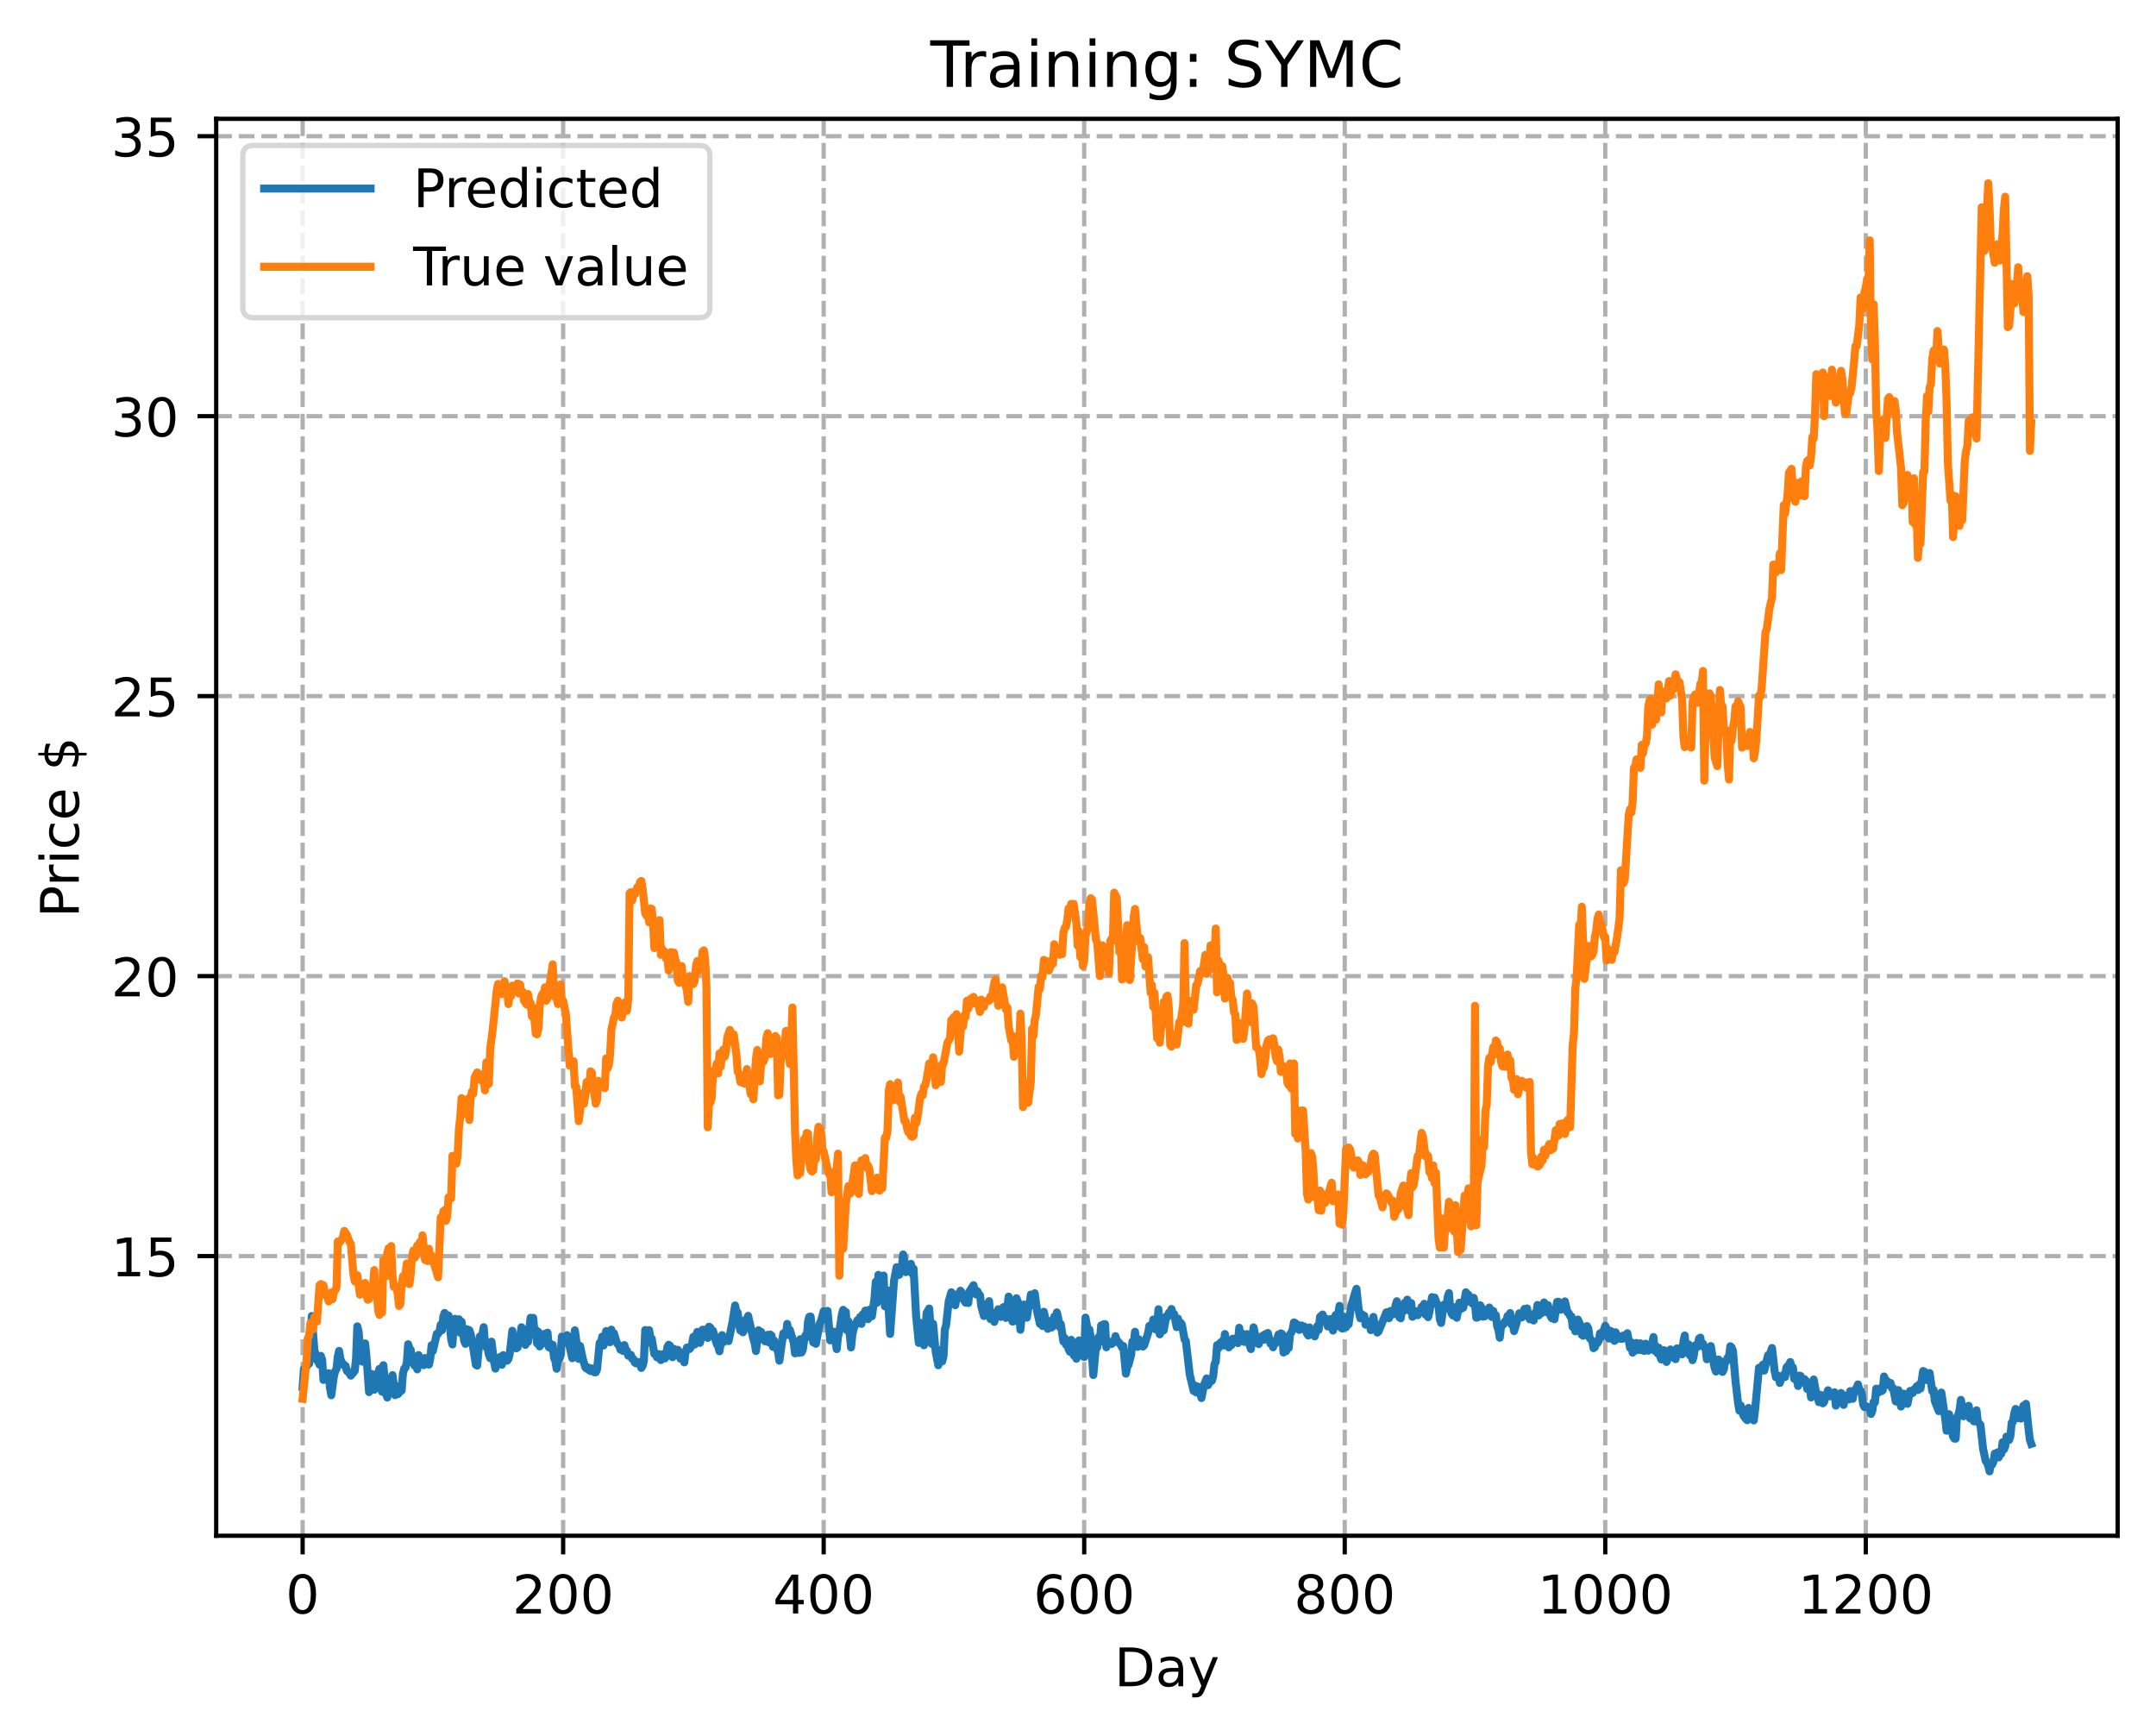 <?xml version="1.0" encoding="utf-8" standalone="no"?>
<!DOCTYPE svg PUBLIC "-//W3C//DTD SVG 1.1//EN"
  "http://www.w3.org/Graphics/SVG/1.1/DTD/svg11.dtd">
<!-- Created with matplotlib (https://matplotlib.org/) -->
<svg height="325.986pt" version="1.1" viewBox="0 0 404.923 325.986" width="404.923pt" xmlns="http://www.w3.org/2000/svg" xmlns:xlink="http://www.w3.org/1999/xlink">
 <defs>
  <style type="text/css">
*{stroke-linecap:butt;stroke-linejoin:round;}
  </style>
 </defs>
 <g id="figure_1">
  <g id="patch_1">
   <path d="M 0 325.986 
L 404.923 325.986 
L 404.923 0 
L 0 0 
z
" style="fill:#ffffff;"/>
  </g>
  <g id="axes_1">
   <g id="patch_2">
    <path d="M 40.603 288.43 
L 397.723 288.43 
L 397.723 22.318 
L 40.603 22.318 
z
" style="fill:#ffffff;"/>
   </g>
   <g id="matplotlib.axis_1">
    <g id="xtick_1">
     <g id="line2d_1">
      <path clip-path="url(#pb85ab63e83)" d="M 56.836 288.43 
L 56.836 22.318 
" style="fill:none;stroke:#b0b0b0;stroke-dasharray:2.96,1.28;stroke-dashoffset:0;stroke-width:0.8;"/>
     </g>
     <g id="line2d_2">
      <defs>
       <path d="M 0 0 
L 0 3.5 
" id="mfd9f3bf9cb" style="stroke:#000000;stroke-width:0.8;"/>
      </defs>
      <g>
       <use style="stroke:#000000;stroke-width:0.8;" x="56.836" xlink:href="#mfd9f3bf9cb" y="288.43"/>
      </g>
     </g>
     <g id="text_1">
      <!-- 0 -->
      <defs>
       <path d="M 31.781 66.406 
Q 24.172 66.406 20.328 58.906 
Q 16.5 51.422 16.5 36.375 
Q 16.5 21.391 20.328 13.891 
Q 24.172 6.391 31.781 6.391 
Q 39.453 6.391 43.281 13.891 
Q 47.125 21.391 47.125 36.375 
Q 47.125 51.422 43.281 58.906 
Q 39.453 66.406 31.781 66.406 
z
M 31.781 74.219 
Q 44.047 74.219 50.516 64.516 
Q 56.984 54.828 56.984 36.375 
Q 56.984 17.969 50.516 8.266 
Q 44.047 -1.422 31.781 -1.422 
Q 19.531 -1.422 13.062 8.266 
Q 6.594 17.969 6.594 36.375 
Q 6.594 54.828 13.062 64.516 
Q 19.531 74.219 31.781 74.219 
z
" id="DejaVuSans-48"/>
      </defs>
      <g transform="translate(53.655 303.029)scale(0.1 -0.1)">
       <use xlink:href="#DejaVuSans-48"/>
      </g>
     </g>
    </g>
    <g id="xtick_2">
     <g id="line2d_3">
      <path clip-path="url(#pb85ab63e83)" d="M 105.766 288.43 
L 105.766 22.318 
" style="fill:none;stroke:#b0b0b0;stroke-dasharray:2.96,1.28;stroke-dashoffset:0;stroke-width:0.8;"/>
     </g>
     <g id="line2d_4">
      <g>
       <use style="stroke:#000000;stroke-width:0.8;" x="105.766" xlink:href="#mfd9f3bf9cb" y="288.43"/>
      </g>
     </g>
     <g id="text_2">
      <!-- 200 -->
      <defs>
       <path d="M 19.188 8.297 
L 53.609 8.297 
L 53.609 0 
L 7.328 0 
L 7.328 8.297 
Q 12.938 14.109 22.625 23.891 
Q 32.328 33.688 34.812 36.531 
Q 39.547 41.844 41.422 45.531 
Q 43.312 49.219 43.312 52.781 
Q 43.312 58.594 39.234 62.25 
Q 35.156 65.922 28.609 65.922 
Q 23.969 65.922 18.812 64.312 
Q 13.672 62.703 7.812 59.422 
L 7.812 69.391 
Q 13.766 71.781 18.938 73 
Q 24.125 74.219 28.422 74.219 
Q 39.75 74.219 46.484 68.547 
Q 53.219 62.891 53.219 53.422 
Q 53.219 48.922 51.531 44.891 
Q 49.859 40.875 45.406 35.406 
Q 44.188 33.984 37.641 27.219 
Q 31.109 20.453 19.188 8.297 
z
" id="DejaVuSans-50"/>
      </defs>
      <g transform="translate(96.223 303.029)scale(0.1 -0.1)">
       <use xlink:href="#DejaVuSans-50"/>
       <use x="63.623" xlink:href="#DejaVuSans-48"/>
       <use x="127.246" xlink:href="#DejaVuSans-48"/>
      </g>
     </g>
    </g>
    <g id="xtick_3">
     <g id="line2d_5">
      <path clip-path="url(#pb85ab63e83)" d="M 154.697 288.43 
L 154.697 22.318 
" style="fill:none;stroke:#b0b0b0;stroke-dasharray:2.96,1.28;stroke-dashoffset:0;stroke-width:0.8;"/>
     </g>
     <g id="line2d_6">
      <g>
       <use style="stroke:#000000;stroke-width:0.8;" x="154.697" xlink:href="#mfd9f3bf9cb" y="288.43"/>
      </g>
     </g>
     <g id="text_3">
      <!-- 400 -->
      <defs>
       <path d="M 37.797 64.312 
L 12.891 25.391 
L 37.797 25.391 
z
M 35.203 72.906 
L 47.609 72.906 
L 47.609 25.391 
L 58.016 25.391 
L 58.016 17.188 
L 47.609 17.188 
L 47.609 0 
L 37.797 0 
L 37.797 17.188 
L 4.891 17.188 
L 4.891 26.703 
z
" id="DejaVuSans-52"/>
      </defs>
      <g transform="translate(145.153 303.029)scale(0.1 -0.1)">
       <use xlink:href="#DejaVuSans-52"/>
       <use x="63.623" xlink:href="#DejaVuSans-48"/>
       <use x="127.246" xlink:href="#DejaVuSans-48"/>
      </g>
     </g>
    </g>
    <g id="xtick_4">
     <g id="line2d_7">
      <path clip-path="url(#pb85ab63e83)" d="M 203.628 288.43 
L 203.628 22.318 
" style="fill:none;stroke:#b0b0b0;stroke-dasharray:2.96,1.28;stroke-dashoffset:0;stroke-width:0.8;"/>
     </g>
     <g id="line2d_8">
      <g>
       <use style="stroke:#000000;stroke-width:0.8;" x="203.628" xlink:href="#mfd9f3bf9cb" y="288.43"/>
      </g>
     </g>
     <g id="text_4">
      <!-- 600 -->
      <defs>
       <path d="M 33.016 40.375 
Q 26.375 40.375 22.484 35.828 
Q 18.609 31.297 18.609 23.391 
Q 18.609 15.531 22.484 10.953 
Q 26.375 6.391 33.016 6.391 
Q 39.656 6.391 43.531 10.953 
Q 47.406 15.531 47.406 23.391 
Q 47.406 31.297 43.531 35.828 
Q 39.656 40.375 33.016 40.375 
z
M 52.594 71.297 
L 52.594 62.312 
Q 48.875 64.062 45.094 64.984 
Q 41.312 65.922 37.594 65.922 
Q 27.828 65.922 22.672 59.328 
Q 17.531 52.734 16.797 39.406 
Q 19.672 43.656 24.016 45.922 
Q 28.375 48.188 33.594 48.188 
Q 44.578 48.188 50.953 41.516 
Q 57.328 34.859 57.328 23.391 
Q 57.328 12.156 50.688 5.359 
Q 44.047 -1.422 33.016 -1.422 
Q 20.359 -1.422 13.672 8.266 
Q 6.984 17.969 6.984 36.375 
Q 6.984 53.656 15.188 63.938 
Q 23.391 74.219 37.203 74.219 
Q 40.922 74.219 44.703 73.484 
Q 48.484 72.75 52.594 71.297 
z
" id="DejaVuSans-54"/>
      </defs>
      <g transform="translate(194.084 303.029)scale(0.1 -0.1)">
       <use xlink:href="#DejaVuSans-54"/>
       <use x="63.623" xlink:href="#DejaVuSans-48"/>
       <use x="127.246" xlink:href="#DejaVuSans-48"/>
      </g>
     </g>
    </g>
    <g id="xtick_5">
     <g id="line2d_9">
      <path clip-path="url(#pb85ab63e83)" d="M 252.558 288.43 
L 252.558 22.318 
" style="fill:none;stroke:#b0b0b0;stroke-dasharray:2.96,1.28;stroke-dashoffset:0;stroke-width:0.8;"/>
     </g>
     <g id="line2d_10">
      <g>
       <use style="stroke:#000000;stroke-width:0.8;" x="252.558" xlink:href="#mfd9f3bf9cb" y="288.43"/>
      </g>
     </g>
     <g id="text_5">
      <!-- 800 -->
      <defs>
       <path d="M 31.781 34.625 
Q 24.75 34.625 20.719 30.859 
Q 16.703 27.094 16.703 20.516 
Q 16.703 13.922 20.719 10.156 
Q 24.75 6.391 31.781 6.391 
Q 38.812 6.391 42.859 10.172 
Q 46.922 13.969 46.922 20.516 
Q 46.922 27.094 42.891 30.859 
Q 38.875 34.625 31.781 34.625 
z
M 21.922 38.812 
Q 15.578 40.375 12.031 44.719 
Q 8.5 49.078 8.5 55.328 
Q 8.5 64.062 14.719 69.141 
Q 20.953 74.219 31.781 74.219 
Q 42.672 74.219 48.875 69.141 
Q 55.078 64.062 55.078 55.328 
Q 55.078 49.078 51.531 44.719 
Q 48 40.375 41.703 38.812 
Q 48.828 37.156 52.797 32.312 
Q 56.781 27.484 56.781 20.516 
Q 56.781 9.906 50.312 4.234 
Q 43.844 -1.422 31.781 -1.422 
Q 19.734 -1.422 13.25 4.234 
Q 6.781 9.906 6.781 20.516 
Q 6.781 27.484 10.781 32.312 
Q 14.797 37.156 21.922 38.812 
z
M 18.312 54.391 
Q 18.312 48.734 21.844 45.562 
Q 25.391 42.391 31.781 42.391 
Q 38.141 42.391 41.719 45.562 
Q 45.312 48.734 45.312 54.391 
Q 45.312 60.062 41.719 63.234 
Q 38.141 66.406 31.781 66.406 
Q 25.391 66.406 21.844 63.234 
Q 18.312 60.062 18.312 54.391 
z
" id="DejaVuSans-56"/>
      </defs>
      <g transform="translate(243.015 303.029)scale(0.1 -0.1)">
       <use xlink:href="#DejaVuSans-56"/>
       <use x="63.623" xlink:href="#DejaVuSans-48"/>
       <use x="127.246" xlink:href="#DejaVuSans-48"/>
      </g>
     </g>
    </g>
    <g id="xtick_6">
     <g id="line2d_11">
      <path clip-path="url(#pb85ab63e83)" d="M 301.489 288.43 
L 301.489 22.318 
" style="fill:none;stroke:#b0b0b0;stroke-dasharray:2.96,1.28;stroke-dashoffset:0;stroke-width:0.8;"/>
     </g>
     <g id="line2d_12">
      <g>
       <use style="stroke:#000000;stroke-width:0.8;" x="301.489" xlink:href="#mfd9f3bf9cb" y="288.43"/>
      </g>
     </g>
     <g id="text_6">
      <!-- 1000 -->
      <defs>
       <path d="M 12.406 8.297 
L 28.516 8.297 
L 28.516 63.922 
L 10.984 60.406 
L 10.984 69.391 
L 28.422 72.906 
L 38.281 72.906 
L 38.281 8.297 
L 54.391 8.297 
L 54.391 0 
L 12.406 0 
z
" id="DejaVuSans-49"/>
      </defs>
      <g transform="translate(288.764 303.029)scale(0.1 -0.1)">
       <use xlink:href="#DejaVuSans-49"/>
       <use x="63.623" xlink:href="#DejaVuSans-48"/>
       <use x="127.246" xlink:href="#DejaVuSans-48"/>
       <use x="190.869" xlink:href="#DejaVuSans-48"/>
      </g>
     </g>
    </g>
    <g id="xtick_7">
     <g id="line2d_13">
      <path clip-path="url(#pb85ab63e83)" d="M 350.419 288.43 
L 350.419 22.318 
" style="fill:none;stroke:#b0b0b0;stroke-dasharray:2.96,1.28;stroke-dashoffset:0;stroke-width:0.8;"/>
     </g>
     <g id="line2d_14">
      <g>
       <use style="stroke:#000000;stroke-width:0.8;" x="350.419" xlink:href="#mfd9f3bf9cb" y="288.43"/>
      </g>
     </g>
     <g id="text_7">
      <!-- 1200 -->
      <g transform="translate(337.694 303.029)scale(0.1 -0.1)">
       <use xlink:href="#DejaVuSans-49"/>
       <use x="63.623" xlink:href="#DejaVuSans-50"/>
       <use x="127.246" xlink:href="#DejaVuSans-48"/>
       <use x="190.869" xlink:href="#DejaVuSans-48"/>
      </g>
     </g>
    </g>
    <g id="text_8">
     <!-- Day -->
     <defs>
      <path d="M 19.672 64.797 
L 19.672 8.109 
L 31.594 8.109 
Q 46.688 8.109 53.688 14.938 
Q 60.688 21.781 60.688 36.531 
Q 60.688 51.172 53.688 57.984 
Q 46.688 64.797 31.594 64.797 
z
M 9.812 72.906 
L 30.078 72.906 
Q 51.266 72.906 61.172 64.094 
Q 71.094 55.281 71.094 36.531 
Q 71.094 17.672 61.125 8.828 
Q 51.172 0 30.078 0 
L 9.812 0 
z
" id="DejaVuSans-68"/>
      <path d="M 34.281 27.484 
Q 23.391 27.484 19.188 25 
Q 14.984 22.516 14.984 16.5 
Q 14.984 11.719 18.141 8.906 
Q 21.297 6.109 26.703 6.109 
Q 34.188 6.109 38.703 11.406 
Q 43.219 16.703 43.219 25.484 
L 43.219 27.484 
z
M 52.203 31.203 
L 52.203 0 
L 43.219 0 
L 43.219 8.297 
Q 40.141 3.328 35.547 0.953 
Q 30.953 -1.422 24.312 -1.422 
Q 15.922 -1.422 10.953 3.297 
Q 6 8.016 6 15.922 
Q 6 25.141 12.172 29.828 
Q 18.359 34.516 30.609 34.516 
L 43.219 34.516 
L 43.219 35.406 
Q 43.219 41.609 39.141 45 
Q 35.062 48.391 27.688 48.391 
Q 23 48.391 18.547 47.266 
Q 14.109 46.141 10.016 43.891 
L 10.016 52.203 
Q 14.938 54.109 19.578 55.047 
Q 24.219 56 28.609 56 
Q 40.484 56 46.344 49.844 
Q 52.203 43.703 52.203 31.203 
z
" id="DejaVuSans-97"/>
      <path d="M 32.172 -5.078 
Q 28.375 -14.844 24.75 -17.812 
Q 21.141 -20.797 15.094 -20.797 
L 7.906 -20.797 
L 7.906 -13.281 
L 13.188 -13.281 
Q 16.891 -13.281 18.938 -11.516 
Q 21 -9.766 23.484 -3.219 
L 25.094 0.875 
L 2.984 54.688 
L 12.5 54.688 
L 29.594 11.922 
L 46.688 54.688 
L 56.203 54.688 
z
" id="DejaVuSans-121"/>
     </defs>
     <g transform="translate(209.29 316.707)scale(0.1 -0.1)">
      <use xlink:href="#DejaVuSans-68"/>
      <use x="77.002" xlink:href="#DejaVuSans-97"/>
      <use x="138.281" xlink:href="#DejaVuSans-121"/>
     </g>
    </g>
   </g>
   <g id="matplotlib.axis_2">
    <g id="ytick_1">
     <g id="line2d_15">
      <path clip-path="url(#pb85ab63e83)" d="M 40.603 235.91 
L 397.723 235.91 
" style="fill:none;stroke:#b0b0b0;stroke-dasharray:2.96,1.28;stroke-dashoffset:0;stroke-width:0.8;"/>
     </g>
     <g id="line2d_16">
      <defs>
       <path d="M 0 0 
L -3.5 0 
" id="mfac5aae209" style="stroke:#000000;stroke-width:0.8;"/>
      </defs>
      <g>
       <use style="stroke:#000000;stroke-width:0.8;" x="40.603" xlink:href="#mfac5aae209" y="235.91"/>
      </g>
     </g>
     <g id="text_9">
      <!-- 15 -->
      <defs>
       <path d="M 10.797 72.906 
L 49.516 72.906 
L 49.516 64.594 
L 19.828 64.594 
L 19.828 46.734 
Q 21.969 47.469 24.109 47.828 
Q 26.266 48.188 28.422 48.188 
Q 40.625 48.188 47.75 41.5 
Q 54.891 34.812 54.891 23.391 
Q 54.891 11.625 47.562 5.094 
Q 40.234 -1.422 26.906 -1.422 
Q 22.312 -1.422 17.547 -0.641 
Q 12.797 0.141 7.719 1.703 
L 7.719 11.625 
Q 12.109 9.234 16.797 8.062 
Q 21.484 6.891 26.703 6.891 
Q 35.156 6.891 40.078 11.328 
Q 45.016 15.766 45.016 23.391 
Q 45.016 31 40.078 35.438 
Q 35.156 39.891 26.703 39.891 
Q 22.75 39.891 18.812 39.016 
Q 14.891 38.141 10.797 36.281 
z
" id="DejaVuSans-53"/>
      </defs>
      <g transform="translate(20.878 239.709)scale(0.1 -0.1)">
       <use xlink:href="#DejaVuSans-49"/>
       <use x="63.623" xlink:href="#DejaVuSans-53"/>
      </g>
     </g>
    </g>
    <g id="ytick_2">
     <g id="line2d_17">
      <path clip-path="url(#pb85ab63e83)" d="M 40.603 183.328 
L 397.723 183.328 
" style="fill:none;stroke:#b0b0b0;stroke-dasharray:2.96,1.28;stroke-dashoffset:0;stroke-width:0.8;"/>
     </g>
     <g id="line2d_18">
      <g>
       <use style="stroke:#000000;stroke-width:0.8;" x="40.603" xlink:href="#mfac5aae209" y="183.328"/>
      </g>
     </g>
     <g id="text_10">
      <!-- 20 -->
      <g transform="translate(20.878 187.127)scale(0.1 -0.1)">
       <use xlink:href="#DejaVuSans-50"/>
       <use x="63.623" xlink:href="#DejaVuSans-48"/>
      </g>
     </g>
    </g>
    <g id="ytick_3">
     <g id="line2d_19">
      <path clip-path="url(#pb85ab63e83)" d="M 40.603 130.745 
L 397.723 130.745 
" style="fill:none;stroke:#b0b0b0;stroke-dasharray:2.96,1.28;stroke-dashoffset:0;stroke-width:0.8;"/>
     </g>
     <g id="line2d_20">
      <g>
       <use style="stroke:#000000;stroke-width:0.8;" x="40.603" xlink:href="#mfac5aae209" y="130.745"/>
      </g>
     </g>
     <g id="text_11">
      <!-- 25 -->
      <g transform="translate(20.878 134.544)scale(0.1 -0.1)">
       <use xlink:href="#DejaVuSans-50"/>
       <use x="63.623" xlink:href="#DejaVuSans-53"/>
      </g>
     </g>
    </g>
    <g id="ytick_4">
     <g id="line2d_21">
      <path clip-path="url(#pb85ab63e83)" d="M 40.603 78.163 
L 397.723 78.163 
" style="fill:none;stroke:#b0b0b0;stroke-dasharray:2.96,1.28;stroke-dashoffset:0;stroke-width:0.8;"/>
     </g>
     <g id="line2d_22">
      <g>
       <use style="stroke:#000000;stroke-width:0.8;" x="40.603" xlink:href="#mfac5aae209" y="78.163"/>
      </g>
     </g>
     <g id="text_12">
      <!-- 30 -->
      <defs>
       <path d="M 40.578 39.312 
Q 47.656 37.797 51.625 33 
Q 55.609 28.219 55.609 21.188 
Q 55.609 10.406 48.188 4.484 
Q 40.766 -1.422 27.094 -1.422 
Q 22.516 -1.422 17.656 -0.516 
Q 12.797 0.391 7.625 2.203 
L 7.625 11.719 
Q 11.719 9.328 16.594 8.109 
Q 21.484 6.891 26.812 6.891 
Q 36.078 6.891 40.938 10.547 
Q 45.797 14.203 45.797 21.188 
Q 45.797 27.641 41.281 31.266 
Q 36.766 34.906 28.719 34.906 
L 20.219 34.906 
L 20.219 43.016 
L 29.109 43.016 
Q 36.375 43.016 40.234 45.922 
Q 44.094 48.828 44.094 54.297 
Q 44.094 59.906 40.109 62.906 
Q 36.141 65.922 28.719 65.922 
Q 24.656 65.922 20.016 65.031 
Q 15.375 64.156 9.812 62.312 
L 9.812 71.094 
Q 15.438 72.656 20.344 73.438 
Q 25.25 74.219 29.594 74.219 
Q 40.828 74.219 47.359 69.109 
Q 53.906 64.016 53.906 55.328 
Q 53.906 49.266 50.438 45.094 
Q 46.969 40.922 40.578 39.312 
z
" id="DejaVuSans-51"/>
      </defs>
      <g transform="translate(20.878 81.962)scale(0.1 -0.1)">
       <use xlink:href="#DejaVuSans-51"/>
       <use x="63.623" xlink:href="#DejaVuSans-48"/>
      </g>
     </g>
    </g>
    <g id="ytick_5">
     <g id="line2d_23">
      <path clip-path="url(#pb85ab63e83)" d="M 40.603 25.58 
L 397.723 25.58 
" style="fill:none;stroke:#b0b0b0;stroke-dasharray:2.96,1.28;stroke-dashoffset:0;stroke-width:0.8;"/>
     </g>
     <g id="line2d_24">
      <g>
       <use style="stroke:#000000;stroke-width:0.8;" x="40.603" xlink:href="#mfac5aae209" y="25.58"/>
      </g>
     </g>
     <g id="text_13">
      <!-- 35 -->
      <g transform="translate(20.878 29.379)scale(0.1 -0.1)">
       <use xlink:href="#DejaVuSans-51"/>
       <use x="63.623" xlink:href="#DejaVuSans-53"/>
      </g>
     </g>
    </g>
    <g id="text_14">
     <!-- Price $ -->
     <defs>
      <path d="M 19.672 64.797 
L 19.672 37.406 
L 32.078 37.406 
Q 38.969 37.406 42.719 40.969 
Q 46.484 44.531 46.484 51.125 
Q 46.484 57.672 42.719 61.234 
Q 38.969 64.797 32.078 64.797 
z
M 9.812 72.906 
L 32.078 72.906 
Q 44.344 72.906 50.609 67.359 
Q 56.891 61.812 56.891 51.125 
Q 56.891 40.328 50.609 34.812 
Q 44.344 29.297 32.078 29.297 
L 19.672 29.297 
L 19.672 0 
L 9.812 0 
z
" id="DejaVuSans-80"/>
      <path d="M 41.109 46.297 
Q 39.594 47.172 37.812 47.578 
Q 36.031 48 33.891 48 
Q 26.266 48 22.188 43.047 
Q 18.109 38.094 18.109 28.812 
L 18.109 0 
L 9.078 0 
L 9.078 54.688 
L 18.109 54.688 
L 18.109 46.188 
Q 20.953 51.172 25.484 53.578 
Q 30.031 56 36.531 56 
Q 37.453 56 38.578 55.875 
Q 39.703 55.766 41.062 55.516 
z
" id="DejaVuSans-114"/>
      <path d="M 9.422 54.688 
L 18.406 54.688 
L 18.406 0 
L 9.422 0 
z
M 9.422 75.984 
L 18.406 75.984 
L 18.406 64.594 
L 9.422 64.594 
z
" id="DejaVuSans-105"/>
      <path d="M 48.781 52.594 
L 48.781 44.188 
Q 44.969 46.297 41.141 47.344 
Q 37.312 48.391 33.406 48.391 
Q 24.656 48.391 19.812 42.844 
Q 14.984 37.312 14.984 27.297 
Q 14.984 17.281 19.812 11.734 
Q 24.656 6.203 33.406 6.203 
Q 37.312 6.203 41.141 7.25 
Q 44.969 8.297 48.781 10.406 
L 48.781 2.094 
Q 45.016 0.344 40.984 -0.531 
Q 36.969 -1.422 32.422 -1.422 
Q 20.062 -1.422 12.781 6.344 
Q 5.516 14.109 5.516 27.297 
Q 5.516 40.672 12.859 48.328 
Q 20.219 56 33.016 56 
Q 37.156 56 41.109 55.141 
Q 45.062 54.297 48.781 52.594 
z
" id="DejaVuSans-99"/>
      <path d="M 56.203 29.594 
L 56.203 25.203 
L 14.891 25.203 
Q 15.484 15.922 20.484 11.062 
Q 25.484 6.203 34.422 6.203 
Q 39.594 6.203 44.453 7.469 
Q 49.312 8.734 54.109 11.281 
L 54.109 2.781 
Q 49.266 0.734 44.188 -0.344 
Q 39.109 -1.422 33.891 -1.422 
Q 20.797 -1.422 13.156 6.188 
Q 5.516 13.812 5.516 26.812 
Q 5.516 40.234 12.766 48.109 
Q 20.016 56 32.328 56 
Q 43.359 56 49.781 48.891 
Q 56.203 41.797 56.203 29.594 
z
M 47.219 32.234 
Q 47.125 39.594 43.094 43.984 
Q 39.062 48.391 32.422 48.391 
Q 24.906 48.391 20.391 44.141 
Q 15.875 39.891 15.188 32.172 
z
" id="DejaVuSans-101"/>
      <path id="DejaVuSans-32"/>
      <path d="M 33.797 -14.703 
L 28.906 -14.703 
L 28.859 0 
Q 23.734 0.094 18.609 1.188 
Q 13.484 2.297 8.297 4.5 
L 8.297 13.281 
Q 13.281 10.156 18.375 8.562 
Q 23.484 6.984 28.906 6.938 
L 28.906 29.203 
Q 18.109 30.953 13.203 35.156 
Q 8.297 39.359 8.297 46.688 
Q 8.297 54.641 13.625 59.219 
Q 18.953 63.812 28.906 64.5 
L 28.906 75.984 
L 33.797 75.984 
L 33.797 64.656 
Q 38.328 64.453 42.578 63.688 
Q 46.828 62.938 50.875 61.625 
L 50.875 53.078 
Q 46.828 55.125 42.547 56.25 
Q 38.281 57.375 33.797 57.562 
L 33.797 36.719 
Q 44.875 35.016 50.094 30.609 
Q 55.328 26.219 55.328 18.609 
Q 55.328 10.359 49.781 5.594 
Q 44.234 0.828 33.797 0.094 
z
M 28.906 37.594 
L 28.906 57.625 
Q 23.25 56.984 20.266 54.391 
Q 17.281 51.812 17.281 47.516 
Q 17.281 43.312 20.031 40.969 
Q 22.797 38.625 28.906 37.594 
z
M 33.797 28.219 
L 33.797 7.078 
Q 39.984 7.906 43.141 10.594 
Q 46.297 13.281 46.297 17.672 
Q 46.297 21.969 43.281 24.5 
Q 40.281 27.047 33.797 28.219 
z
" id="DejaVuSans-36"/>
     </defs>
     <g transform="translate(14.798 172.342)rotate(-90)scale(0.1 -0.1)">
      <use xlink:href="#DejaVuSans-80"/>
      <use x="58.553" xlink:href="#DejaVuSans-114"/>
      <use x="99.666" xlink:href="#DejaVuSans-105"/>
      <use x="127.449" xlink:href="#DejaVuSans-99"/>
      <use x="182.43" xlink:href="#DejaVuSans-101"/>
      <use x="243.953" xlink:href="#DejaVuSans-32"/>
      <use x="275.74" xlink:href="#DejaVuSans-36"/>
     </g>
    </g>
   </g>
   <g id="line2d_25">
    <path clip-path="url(#pb85ab63e83)" d="M 56.836 260.49 
L 57.081 257.141 
L 57.325 257.217 
L 57.814 256.173 
L 58.059 256.128 
L 58.304 252.754 
L 58.548 247.177 
L 59.038 253.479 
L 59.527 255.482 
L 59.772 255.713 
L 60.016 256.31 
L 60.261 254.652 
L 60.506 255.41 
L 60.75 259.166 
L 60.995 259.057 
L 61.24 258.221 
L 61.484 258.373 
L 61.729 257.905 
L 61.974 260.642 
L 62.218 262.054 
L 62.708 258.511 
L 62.952 257.501 
L 63.197 257.116 
L 63.441 254.783 
L 63.686 253.712 
L 63.931 255.237 
L 64.42 256.328 
L 64.665 256.326 
L 64.909 256.555 
L 65.154 257.488 
L 65.399 257.607 
L 65.888 258.364 
L 66.377 257.782 
L 66.622 257.471 
L 66.867 255.244 
L 67.111 249.1 
L 67.356 250.069 
L 67.601 253.171 
L 68.09 255.75 
L 68.335 254.404 
L 68.579 252.31 
L 68.824 254.762 
L 69.313 261.456 
L 69.558 258.256 
L 69.802 258.067 
L 70.047 258.154 
L 70.292 261.014 
L 70.781 258.492 
L 71.27 257.085 
L 71.515 260.072 
L 71.76 261.39 
L 72.004 256.401 
L 72.494 261.837 
L 72.738 262.473 
L 73.228 259.994 
L 73.717 258.259 
L 74.206 262.039 
L 74.451 260.282 
L 74.696 261.858 
L 74.94 261.621 
L 75.185 260.784 
L 75.429 261.188 
L 75.674 258.017 
L 75.919 257.022 
L 76.163 256.874 
L 76.408 255.9 
L 76.653 252.464 
L 76.897 253.283 
L 77.142 253.521 
L 77.387 255.594 
L 77.876 256.505 
L 78.121 256.281 
L 78.365 257.19 
L 78.61 254.498 
L 78.855 254.96 
L 79.099 255.662 
L 79.344 255.403 
L 79.589 256.393 
L 79.833 255.051 
L 80.078 255.481 
L 80.323 256.219 
L 80.567 256.285 
L 80.812 255.133 
L 81.056 252.65 
L 81.301 253.719 
L 82.035 250.505 
L 82.28 250.507 
L 82.524 250.108 
L 82.769 248.798 
L 83.014 249.837 
L 83.258 247.286 
L 83.503 246.589 
L 83.992 248.219 
L 84.237 247.07 
L 84.482 248.667 
L 84.726 251.48 
L 84.971 252.514 
L 85.216 248.961 
L 85.46 247.691 
L 85.705 249.747 
L 85.95 249.059 
L 86.194 247.77 
L 86.439 250.315 
L 86.684 248.222 
L 87.173 251.828 
L 87.417 252.394 
L 87.662 249.631 
L 88.151 249.831 
L 88.396 250.529 
L 88.885 253.235 
L 89.375 256.343 
L 89.619 256.483 
L 90.109 251.012 
L 90.353 251.915 
L 90.843 249.258 
L 91.087 252.284 
L 91.332 253.025 
L 91.577 253.144 
L 91.821 254.454 
L 92.066 255.078 
L 92.311 251.978 
L 92.8 255.845 
L 93.044 257.048 
L 93.289 255.201 
L 93.534 255.034 
L 93.778 256.033 
L 94.023 254.807 
L 94.268 256.32 
L 94.512 254.513 
L 95.246 255.567 
L 95.491 255.239 
L 95.736 254.224 
L 96.225 249.931 
L 96.47 251.835 
L 96.714 251.246 
L 96.959 253.231 
L 97.204 253.09 
L 97.448 251.019 
L 97.693 251.121 
L 97.938 249.274 
L 98.182 249.578 
L 98.427 251.529 
L 98.672 252.586 
L 98.916 251.402 
L 99.161 252.033 
L 99.65 247.498 
L 99.895 248.049 
L 100.139 247.512 
L 100.384 250.095 
L 100.629 249.744 
L 100.873 252.322 
L 101.118 250.131 
L 101.363 252.883 
L 101.607 252.164 
L 101.852 252.397 
L 102.341 250.493 
L 102.586 251.336 
L 102.831 250.291 
L 103.075 253.039 
L 103.32 252.332 
L 103.565 253.308 
L 103.809 252.577 
L 104.054 255.034 
L 104.299 255.555 
L 104.543 257.072 
L 104.788 255.267 
L 105.032 255.3 
L 105.277 254.64 
L 105.522 251.012 
L 105.766 251.68 
L 106.011 251.592 
L 106.256 252.175 
L 106.5 250.751 
L 107.479 255.089 
L 107.724 253.014 
L 107.968 249.852 
L 108.702 255.233 
L 108.947 252.778 
L 109.436 255.136 
L 109.926 256.795 
L 110.17 257.05 
L 110.415 256.815 
L 110.66 257.342 
L 110.904 257.5 
L 111.149 257.004 
L 111.638 257.743 
L 111.883 257.738 
L 112.127 257.226 
L 112.617 252.227 
L 112.861 252.282 
L 113.106 251.025 
L 113.351 252.71 
L 113.595 252.14 
L 113.84 249.989 
L 114.085 251.294 
L 114.574 252.087 
L 114.819 249.723 
L 115.063 250.691 
L 115.308 250.401 
L 115.797 252.063 
L 116.042 252.49 
L 116.287 252.693 
L 116.531 253.491 
L 116.776 253.305 
L 117.02 253.74 
L 117.265 252.618 
L 117.51 253.492 
L 117.754 253.683 
L 117.999 254.623 
L 118.244 254.461 
L 118.488 254.471 
L 118.733 255.201 
L 118.978 255.251 
L 119.222 255.895 
L 119.467 256.066 
L 119.712 255.805 
L 119.956 255.812 
L 120.201 256.251 
L 120.446 256.918 
L 120.69 256.537 
L 120.935 255.542 
L 121.18 249.791 
L 121.424 251.546 
L 121.669 252.15 
L 121.914 249.811 
L 122.158 251.308 
L 122.403 251.392 
L 122.892 254.301 
L 123.137 254.126 
L 123.381 254.926 
L 123.626 254.76 
L 123.871 254.338 
L 124.115 255.446 
L 124.36 254.655 
L 124.605 254.32 
L 124.849 255.152 
L 125.094 254.842 
L 125.339 252.986 
L 125.583 252.56 
L 125.828 252.727 
L 126.073 254.541 
L 126.317 254.898 
L 126.562 253.332 
L 126.807 253.513 
L 127.051 253.839 
L 127.296 253.506 
L 127.541 253.972 
L 127.785 255.179 
L 128.03 254.967 
L 128.275 255.304 
L 128.519 255.876 
L 128.764 253.887 
L 129.008 253.096 
L 129.253 253.34 
L 129.498 253.367 
L 129.742 253.033 
L 129.987 252.315 
L 130.232 251.056 
L 130.476 252.522 
L 130.721 250.955 
L 130.966 250.143 
L 131.455 252.216 
L 131.7 251.233 
L 131.944 249.737 
L 132.189 250.805 
L 132.434 251.087 
L 132.678 249.651 
L 132.923 251.289 
L 133.168 249.163 
L 133.412 249.341 
L 133.657 250.436 
L 133.902 249.909 
L 134.636 252.52 
L 134.88 252.847 
L 135.125 253.79 
L 135.614 250.749 
L 135.859 252.087 
L 136.103 251.844 
L 136.348 251.792 
L 136.593 251.573 
L 136.837 251.876 
L 137.571 248.297 
L 138.061 245.18 
L 138.305 246.429 
L 138.55 246.507 
L 138.795 248.718 
L 139.039 249.88 
L 139.284 249.319 
L 139.529 250.22 
L 139.773 249.686 
L 140.018 247.869 
L 140.263 248.396 
L 140.507 247.133 
L 141.486 251.461 
L 141.73 252.187 
L 141.975 253.742 
L 142.464 249.839 
L 142.709 250.497 
L 142.954 250.15 
L 143.198 251.528 
L 143.443 251.351 
L 143.688 251.912 
L 143.932 251.873 
L 144.177 250.696 
L 144.422 252.125 
L 144.666 250.646 
L 144.911 250.84 
L 145.156 252.952 
L 145.4 251.761 
L 145.89 253.387 
L 146.134 253.897 
L 146.379 255.562 
L 146.868 252.075 
L 147.113 250.429 
L 147.357 250.509 
L 147.602 250.771 
L 147.847 248.645 
L 148.091 250.608 
L 148.336 249.762 
L 149.07 252.146 
L 149.315 254.181 
L 149.559 252.729 
L 149.804 252.036 
L 150.049 254.104 
L 150.293 251.517 
L 150.538 254.017 
L 150.783 253.453 
L 151.027 251.729 
L 151.272 250.814 
L 151.517 251.161 
L 151.761 248.187 
L 152.006 247.302 
L 152.251 247.27 
L 152.74 252.126 
L 152.984 252.062 
L 153.229 252.385 
L 153.963 248.548 
L 154.208 248.087 
L 154.697 246.26 
L 154.942 246.613 
L 155.186 247.249 
L 155.431 246.204 
L 155.92 251.742 
L 156.165 251.268 
L 156.41 250.205 
L 156.654 250.11 
L 157.144 253.385 
L 157.388 251.081 
L 157.633 250.093 
L 158.122 246.837 
L 158.367 246.006 
L 158.612 247.158 
L 158.856 246.413 
L 159.101 249.859 
L 159.345 248.154 
L 159.835 253.068 
L 160.079 250.71 
L 160.324 249.544 
L 161.058 247.927 
L 161.303 248.419 
L 161.547 247.334 
L 161.792 248.644 
L 162.037 246.843 
L 162.281 246.995 
L 162.526 246.144 
L 163.015 247.768 
L 163.26 245.994 
L 163.505 246.829 
L 163.749 247.216 
L 164.239 243.872 
L 164.483 240.724 
L 164.728 244.675 
L 164.972 239.432 
L 165.462 240.837 
L 165.706 239.943 
L 165.951 239.562 
L 166.196 245.348 
L 166.685 242.348 
L 167.174 250.535 
L 167.908 240.527 
L 168.398 237.994 
L 168.642 238.285 
L 168.887 239.435 
L 169.132 238.176 
L 169.376 237.93 
L 169.621 235.607 
L 169.866 236.776 
L 170.11 238.925 
L 170.355 238.062 
L 170.6 237.655 
L 170.844 238.246 
L 171.089 237.368 
L 171.333 239.241 
L 171.578 238.275 
L 172.067 247.271 
L 172.557 252.219 
L 172.801 248.445 
L 173.046 249.719 
L 173.291 252.275 
L 173.535 252.662 
L 173.78 250.392 
L 174.025 246.597 
L 174.514 245.754 
L 175.003 252.401 
L 175.248 248.621 
L 175.737 253.893 
L 176.227 256.424 
L 176.716 253.51 
L 176.96 255.682 
L 177.205 254.724 
L 177.45 249.714 
L 177.694 248.89 
L 178.184 244.384 
L 178.673 242.7 
L 179.162 244.877 
L 179.407 245.142 
L 179.652 243.719 
L 179.896 243.017 
L 180.141 243.291 
L 180.386 242.421 
L 180.63 242.719 
L 180.875 243.957 
L 181.364 244.673 
L 181.609 243.717 
L 181.854 244.724 
L 182.098 242.505 
L 182.832 241.374 
L 183.321 243.12 
L 183.566 242.506 
L 183.811 243.023 
L 184.055 243.255 
L 184.3 245.349 
L 184.789 247.167 
L 185.034 245.012 
L 185.279 245.798 
L 185.523 245.971 
L 185.768 244.371 
L 186.013 247.736 
L 186.257 246.501 
L 186.747 248.268 
L 186.991 247.155 
L 187.236 246.858 
L 187.481 245.898 
L 187.725 246.435 
L 187.97 247.328 
L 188.215 246.871 
L 188.459 245.492 
L 188.704 246.024 
L 188.948 247.523 
L 189.438 243.514 
L 189.682 245.506 
L 189.927 245.72 
L 190.172 248.221 
L 190.416 248.128 
L 190.661 246.983 
L 190.906 243.821 
L 191.15 244.41 
L 191.395 245.756 
L 191.64 249.752 
L 192.129 245.057 
L 192.374 245.02 
L 192.863 247.477 
L 193.108 245.889 
L 193.352 245.262 
L 193.597 243.136 
L 194.086 244.63 
L 194.331 242.887 
L 194.82 246.481 
L 195.309 248.639 
L 195.554 248.073 
L 195.799 249.036 
L 196.043 246.365 
L 196.777 249.57 
L 197.022 248.102 
L 197.267 248.147 
L 197.511 249.323 
L 197.756 249.069 
L 198.001 247.282 
L 198.245 247.666 
L 198.49 246.483 
L 198.735 247.494 
L 198.979 249.19 
L 199.224 248.658 
L 199.713 251.953 
L 199.958 251.294 
L 200.203 252.551 
L 200.447 252.203 
L 200.692 253.405 
L 200.936 253.879 
L 201.181 251.639 
L 201.67 254.567 
L 201.915 254.519 
L 202.16 255.193 
L 202.404 253.891 
L 202.649 251.753 
L 203.383 254.681 
L 203.628 254.877 
L 203.872 247.461 
L 204.362 250.123 
L 204.606 249.691 
L 204.851 251.245 
L 205.34 258.251 
L 205.83 252.892 
L 206.074 253.06 
L 206.319 251.141 
L 206.563 252.029 
L 206.808 248.93 
L 207.053 248.938 
L 207.297 248.711 
L 207.542 248.694 
L 207.787 253.035 
L 208.031 251.969 
L 208.276 251.975 
L 208.521 252.329 
L 208.765 252.421 
L 209.01 251.907 
L 209.255 252.082 
L 209.499 250.943 
L 209.744 251.704 
L 210.478 252.54 
L 210.723 253.061 
L 210.967 252.786 
L 211.457 257.996 
L 211.701 256.764 
L 211.946 256.36 
L 212.435 254.503 
L 212.68 251.978 
L 212.924 252.551 
L 213.169 250.124 
L 213.414 252.298 
L 213.658 252.957 
L 213.903 251.544 
L 214.392 252.745 
L 214.637 252.903 
L 214.882 252.678 
L 215.616 250.421 
L 215.86 249.025 
L 216.35 249.47 
L 216.594 247.826 
L 217.084 249.718 
L 217.328 248.888 
L 217.573 245.897 
L 217.818 250.608 
L 218.062 250.175 
L 218.307 249.457 
L 218.551 249.873 
L 219.041 247.199 
L 219.285 247.324 
L 219.53 246.55 
L 219.775 246.786 
L 220.019 245.852 
L 220.264 246.767 
L 220.509 246.763 
L 220.998 249.258 
L 221.243 247.645 
L 221.487 249.055 
L 221.732 248.408 
L 221.977 248.771 
L 222.466 251.545 
L 222.711 251.82 
L 223.445 258.138 
L 224.179 261.236 
L 224.423 260.222 
L 224.668 261.52 
L 224.912 260.393 
L 225.157 261.4 
L 225.402 261.729 
L 225.646 262.578 
L 226.136 260.078 
L 226.625 258.883 
L 226.87 260.163 
L 227.359 259.28 
L 227.604 259.331 
L 227.848 258.449 
L 228.093 256.213 
L 228.338 255.783 
L 228.582 252.634 
L 228.827 253.242 
L 229.072 252.332 
L 229.561 251.872 
L 229.806 252.705 
L 230.05 250.548 
L 230.295 251.979 
L 230.784 253.058 
L 231.029 252.058 
L 231.273 252.642 
L 231.518 251.424 
L 231.763 251.935 
L 232.007 251.88 
L 232.252 251.295 
L 232.497 252.259 
L 232.741 249.369 
L 232.986 251.075 
L 233.231 250.409 
L 233.72 252.03 
L 233.965 250.922 
L 234.209 250.567 
L 234.454 251.913 
L 234.943 253.375 
L 235.433 249.297 
L 235.922 251.531 
L 236.411 252.448 
L 236.656 251.267 
L 236.9 251.341 
L 237.145 250.848 
L 237.39 251.637 
L 237.634 250.569 
L 237.879 251.035 
L 238.124 250.35 
L 238.613 252.353 
L 238.858 252.283 
L 239.102 253.038 
L 239.347 251.867 
L 239.592 252.283 
L 239.836 251.702 
L 240.081 250.67 
L 240.326 251.288 
L 240.57 250.413 
L 240.815 250.566 
L 241.06 254.024 
L 241.304 253.735 
L 241.549 253.774 
L 241.794 252.259 
L 242.038 253.167 
L 242.283 250.588 
L 242.527 250.266 
L 242.772 249.685 
L 243.017 248.361 
L 243.261 248.477 
L 243.506 249.262 
L 243.751 248.824 
L 243.995 249.775 
L 244.24 249.189 
L 244.485 248.941 
L 244.729 249.636 
L 244.974 249.142 
L 245.463 250.451 
L 245.708 250.828 
L 245.953 249.309 
L 246.442 250.615 
L 246.687 250.509 
L 246.931 250.995 
L 247.421 249.044 
L 247.665 249.769 
L 247.91 247.322 
L 248.399 246.882 
L 248.644 248.068 
L 248.888 247.573 
L 249.378 249.131 
L 249.867 247.737 
L 250.356 249.905 
L 250.601 248.77 
L 250.846 246.969 
L 251.09 248.311 
L 251.58 245.254 
L 251.824 249.323 
L 252.069 249.521 
L 252.314 247.387 
L 252.558 247.307 
L 252.803 249.266 
L 253.048 247.368 
L 253.292 248.726 
L 253.782 245.121 
L 254.026 244.446 
L 254.515 242.773 
L 254.76 242.051 
L 255.249 246.583 
L 255.494 247.593 
L 255.739 246.798 
L 255.983 247.058 
L 256.228 247.125 
L 256.473 248.795 
L 256.717 248.271 
L 257.207 248.212 
L 257.451 249.82 
L 257.941 247.331 
L 258.185 248.918 
L 258.675 250.273 
L 258.919 250.047 
L 260.387 246.464 
L 260.632 246.619 
L 260.876 247.586 
L 261.121 246.217 
L 261.366 246.772 
L 261.61 246.859 
L 261.855 246.612 
L 262.1 245.159 
L 262.344 244.389 
L 262.589 246.42 
L 262.834 247.424 
L 263.078 247.595 
L 263.323 245.623 
L 263.568 246.292 
L 263.812 244.673 
L 264.057 245.168 
L 264.302 244.087 
L 264.546 245.874 
L 264.791 246.212 
L 265.036 244.723 
L 265.28 247.313 
L 265.525 246.146 
L 265.77 246.244 
L 266.259 247.016 
L 266.748 246.142 
L 266.993 245.44 
L 267.237 245.819 
L 267.482 244.875 
L 267.727 246.903 
L 267.971 245.645 
L 268.216 247.383 
L 268.461 246.421 
L 268.95 243.616 
L 269.195 244.47 
L 269.439 243.705 
L 269.929 245.023 
L 270.173 245.208 
L 270.418 247.784 
L 270.663 248.468 
L 271.152 245.037 
L 271.397 245.201 
L 271.641 245.712 
L 271.886 243.613 
L 272.131 242.858 
L 272.375 245.865 
L 272.62 246.721 
L 272.864 247.064 
L 273.109 245.516 
L 273.598 247.493 
L 274.088 244.659 
L 274.332 245.869 
L 274.822 245.583 
L 275.311 242.7 
L 275.556 244.473 
L 275.8 243.165 
L 276.534 244.829 
L 276.779 243.753 
L 277.024 245.045 
L 277.268 247.482 
L 277.513 247.43 
L 278.002 245.144 
L 278.247 245.59 
L 278.491 247.281 
L 278.736 247.262 
L 278.981 247.129 
L 279.225 246.001 
L 279.47 246.232 
L 279.715 245.566 
L 280.204 247.357 
L 280.449 246.206 
L 280.693 247.175 
L 280.938 247.009 
L 281.183 249.103 
L 281.427 249.744 
L 281.672 251.249 
L 281.917 249.153 
L 282.406 248.676 
L 282.651 248.165 
L 282.895 248.27 
L 283.14 247.145 
L 283.385 247.674 
L 283.629 246.61 
L 283.874 248.761 
L 284.118 248.637 
L 284.363 250.006 
L 285.342 246.648 
L 285.586 247.454 
L 285.831 247.42 
L 286.32 245.821 
L 286.565 246.139 
L 286.81 245.739 
L 287.054 247.253 
L 287.299 247.777 
L 287.544 246.982 
L 287.788 247.379 
L 288.033 248.007 
L 288.278 246.609 
L 288.522 246.733 
L 288.767 245.084 
L 289.012 247.055 
L 289.256 245.87 
L 289.501 246.641 
L 289.746 245.203 
L 289.99 244.611 
L 290.235 245.227 
L 290.479 246.451 
L 290.724 245.123 
L 290.969 245.95 
L 291.213 247.197 
L 291.458 247.591 
L 291.703 247.581 
L 291.947 247.772 
L 292.437 244.522 
L 292.681 244.479 
L 292.926 245.467 
L 293.171 245.98 
L 293.415 245.026 
L 293.905 244.413 
L 294.394 246.471 
L 294.639 246.618 
L 294.883 247.181 
L 295.128 247.246 
L 295.373 249.234 
L 295.617 248.077 
L 295.862 250.05 
L 296.106 248.377 
L 296.351 247.828 
L 296.84 248.9 
L 297.085 250.697 
L 297.33 250.876 
L 297.574 249.677 
L 297.819 250.228 
L 298.064 249.059 
L 298.308 249.481 
L 298.553 251.297 
L 299.042 251.85 
L 299.287 253.21 
L 299.532 253.036 
L 299.776 252.243 
L 300.021 252.253 
L 300.266 251.837 
L 300.51 250.401 
L 300.755 251.103 
L 301.244 249.701 
L 301.489 248.996 
L 301.734 249.471 
L 301.978 250.957 
L 302.223 251.406 
L 302.467 249.949 
L 302.712 250.331 
L 302.957 250.177 
L 303.201 251.839 
L 303.446 250.234 
L 303.691 251.494 
L 303.935 250.861 
L 304.425 251.448 
L 304.669 251.443 
L 304.914 250.82 
L 305.159 251.267 
L 305.403 251.344 
L 305.648 250.394 
L 306.137 253.14 
L 306.382 252.116 
L 306.627 254.04 
L 306.871 252.692 
L 307.116 253.682 
L 307.361 252.226 
L 307.605 253.108 
L 307.85 253.549 
L 308.094 252.294 
L 308.584 253.653 
L 308.828 253.719 
L 309.073 252.363 
L 309.318 252.711 
L 309.562 253.681 
L 309.807 252.771 
L 310.052 252.788 
L 310.296 252.371 
L 310.541 251.113 
L 310.786 253.708 
L 311.03 252.868 
L 311.275 254.149 
L 311.52 253.111 
L 311.764 254.672 
L 312.009 255.321 
L 312.254 254.035 
L 312.498 253.579 
L 312.743 254.244 
L 312.988 255.793 
L 313.477 254.66 
L 313.722 253.441 
L 313.966 254.214 
L 314.211 253.901 
L 314.455 255.081 
L 314.7 255.268 
L 314.945 253.255 
L 315.189 254.367 
L 315.434 253.231 
L 315.679 254.236 
L 315.923 254.36 
L 316.168 251.937 
L 316.413 250.825 
L 316.657 254.003 
L 316.902 253.55 
L 317.147 252.486 
L 317.391 254.586 
L 317.636 253.472 
L 317.881 255.461 
L 318.125 254.511 
L 318.37 252.682 
L 318.615 253.122 
L 318.859 252.488 
L 319.104 251.39 
L 319.349 251.225 
L 319.593 252.814 
L 319.838 252.346 
L 320.082 253 
L 320.327 253.287 
L 320.572 255.292 
L 320.816 254.293 
L 321.061 253.938 
L 321.306 252.807 
L 321.795 255.707 
L 322.04 256.948 
L 322.284 257.596 
L 322.774 255.331 
L 323.018 256.95 
L 323.263 257.021 
L 323.508 257.665 
L 323.752 257.22 
L 323.997 255.619 
L 324.242 255.662 
L 324.486 254.959 
L 324.731 254.728 
L 324.976 252.846 
L 325.22 253.062 
L 325.465 253.701 
L 325.954 259.454 
L 326.443 263.605 
L 326.688 264.949 
L 326.933 263.96 
L 327.422 265.846 
L 327.911 266.514 
L 328.156 266.737 
L 328.401 264.43 
L 328.645 265.221 
L 328.89 265.258 
L 329.135 266.364 
L 329.379 266.779 
L 329.624 264.846 
L 330.358 256.889 
L 330.847 256.754 
L 331.092 256.3 
L 331.337 257.419 
L 332.07 254.51 
L 332.315 255.271 
L 332.56 253.852 
L 332.804 253.171 
L 333.294 257.5 
L 333.538 258.671 
L 333.783 258.679 
L 334.028 258.414 
L 334.272 259.747 
L 334.517 259.022 
L 334.762 258.724 
L 335.006 258.183 
L 335.251 258.629 
L 335.496 256.866 
L 335.74 256.564 
L 335.985 256.439 
L 336.23 255.805 
L 336.474 256.766 
L 336.719 256.804 
L 336.964 258.953 
L 337.208 258.273 
L 337.453 259.084 
L 337.698 260.308 
L 337.942 258.364 
L 338.187 258.424 
L 338.431 259.647 
L 338.676 259.012 
L 338.921 259.024 
L 339.165 259.292 
L 339.41 260.862 
L 339.899 260.669 
L 340.144 262.463 
L 340.633 259.081 
L 341.123 261.798 
L 341.367 262.318 
L 341.612 263.342 
L 341.857 261.953 
L 342.101 263.085 
L 342.346 263.565 
L 342.591 263.313 
L 342.835 262.346 
L 343.325 261.105 
L 343.569 262.252 
L 344.058 262.034 
L 344.303 262.355 
L 344.548 261.483 
L 344.792 264.001 
L 345.282 262.775 
L 345.526 262.967 
L 345.771 261.614 
L 346.26 263.856 
L 346.505 262.09 
L 346.75 262.755 
L 346.994 262.411 
L 347.239 262.839 
L 347.484 261.268 
L 347.728 261.805 
L 347.973 262.722 
L 348.218 261.233 
L 348.707 260.633 
L 348.952 260.012 
L 349.196 261.001 
L 349.441 261.197 
L 349.686 261.919 
L 349.93 263.801 
L 350.175 264.284 
L 350.419 264.049 
L 350.909 264.384 
L 351.153 264.521 
L 351.398 265.564 
L 351.643 264.982 
L 351.887 263.306 
L 352.132 263.395 
L 352.377 260.806 
L 352.621 261.672 
L 352.866 261.441 
L 353.111 260.751 
L 353.355 261.293 
L 353.6 261.101 
L 353.845 258.519 
L 354.089 259.211 
L 354.334 259.287 
L 354.579 260.07 
L 354.823 260.128 
L 355.068 259.733 
L 355.313 260.703 
L 355.557 260.696 
L 356.046 263.211 
L 356.291 263.242 
L 356.536 261.08 
L 357.025 264.173 
L 357.27 263.667 
L 357.514 261.743 
L 357.759 261.948 
L 358.004 262.415 
L 358.248 263.666 
L 358.738 261.236 
L 358.982 261.65 
L 359.227 261.63 
L 359.472 260.942 
L 359.716 261.127 
L 359.961 260.382 
L 360.206 261.076 
L 360.45 260.036 
L 360.695 260.785 
L 361.184 257.5 
L 361.429 257.611 
L 361.674 258.889 
L 361.918 259.198 
L 362.407 257.867 
L 362.897 261.277 
L 363.141 261.003 
L 363.386 263.136 
L 364.12 265.026 
L 364.365 262.696 
L 364.609 261.533 
L 365.343 266.501 
L 365.588 268.71 
L 365.833 267.495 
L 366.077 265.609 
L 366.322 267.847 
L 366.811 269.802 
L 367.056 270.196 
L 367.301 270.204 
L 367.545 266.147 
L 367.79 265.738 
L 368.034 264.819 
L 368.279 262.913 
L 368.524 264.14 
L 368.768 265.996 
L 369.013 265.591 
L 369.258 265.417 
L 369.502 264.245 
L 369.747 264.026 
L 369.992 266.385 
L 370.236 265.316 
L 370.726 266.955 
L 371.215 264.872 
L 371.46 267.049 
L 371.949 267.591 
L 372.438 272.043 
L 372.928 274.372 
L 373.172 274.688 
L 373.417 275.293 
L 373.662 276.334 
L 373.906 274.804 
L 374.151 275.087 
L 374.395 274.516 
L 374.64 273.001 
L 374.885 273.583 
L 375.129 272.779 
L 375.374 273.731 
L 375.619 273.187 
L 375.863 273.045 
L 376.108 270.877 
L 376.353 272.242 
L 376.597 271.658 
L 376.842 269.82 
L 377.331 270.457 
L 377.576 269.712 
L 377.821 267.212 
L 378.065 267.015 
L 378.31 265.405 
L 378.555 264.618 
L 378.799 265.05 
L 379.044 266.345 
L 379.289 265.92 
L 379.533 266.438 
L 379.778 264.799 
L 380.022 264.004 
L 380.267 264.802 
L 380.512 263.663 
L 381.001 268.529 
L 381.246 270.482 
L 381.49 271.171 
L 381.49 271.171 
" style="fill:none;stroke:#1f77b4;stroke-linecap:square;stroke-width:1.5;"/>
   </g>
   <g id="line2d_26">
    <path clip-path="url(#pb85ab63e83)" d="M 56.836 262.727 
L 57.57 255.576 
L 57.814 251.369 
L 58.059 250.843 
L 58.304 248.425 
L 58.548 248.845 
L 58.793 249.687 
L 59.038 247.373 
L 59.527 248.214 
L 60.016 241.379 
L 60.261 241.168 
L 60.506 242.325 
L 60.75 241.379 
L 60.995 242.746 
L 61.24 243.377 
L 61.484 243.587 
L 61.729 244.428 
L 62.218 242.746 
L 62.463 244.008 
L 62.708 242.746 
L 63.197 241.904 
L 63.441 233.176 
L 63.686 233.491 
L 64.175 232.755 
L 64.42 232.334 
L 64.665 231.178 
L 65.154 231.914 
L 65.643 233.281 
L 65.888 233.596 
L 66.377 239.275 
L 66.622 240.642 
L 66.867 240.642 
L 67.111 239.486 
L 67.601 243.166 
L 67.845 241.799 
L 68.09 242.01 
L 68.335 241.168 
L 68.579 240.958 
L 68.824 243.272 
L 69.069 244.113 
L 69.313 244.008 
L 69.558 241.694 
L 69.802 242.325 
L 70.047 241.589 
L 70.292 238.539 
L 70.536 242.535 
L 70.781 243.166 
L 71.026 246.111 
L 71.27 246.952 
L 71.515 246.637 
L 71.76 246.532 
L 72.004 236.646 
L 72.494 239.696 
L 72.738 235.279 
L 72.983 234.438 
L 73.228 235.279 
L 73.472 234.017 
L 73.717 239.486 
L 73.962 241.694 
L 74.206 241.484 
L 74.451 241.589 
L 74.696 243.061 
L 74.94 245.27 
L 75.185 244.954 
L 75.429 241.484 
L 75.674 239.696 
L 75.919 241.063 
L 76.408 237.277 
L 76.653 238.75 
L 76.897 241.168 
L 77.142 239.275 
L 77.387 236.015 
L 77.631 234.858 
L 77.876 236.226 
L 78.121 235.7 
L 78.365 233.912 
L 78.61 234.017 
L 78.855 233.281 
L 79.099 235.174 
L 79.344 232.019 
L 79.833 236.646 
L 80.078 235.489 
L 80.323 236.857 
L 80.567 234.543 
L 80.812 236.12 
L 81.056 235.805 
L 82.28 239.906 
L 82.769 228.654 
L 83.014 229.285 
L 83.258 227.497 
L 83.503 227.287 
L 83.748 229.285 
L 83.992 228.443 
L 84.237 224.868 
L 84.482 224.868 
L 84.726 225.078 
L 84.971 217.086 
L 85.216 218.348 
L 85.46 217.086 
L 85.705 218.558 
L 85.95 217.086 
L 86.194 211.932 
L 86.439 209.829 
L 86.684 206.254 
L 86.928 208.357 
L 87.173 208.147 
L 87.417 207.516 
L 87.662 209.303 
L 87.907 206.359 
L 88.151 210.355 
L 88.396 206.043 
L 88.641 204.992 
L 88.885 205.412 
L 89.13 202.362 
L 89.619 201.416 
L 89.864 202.152 
L 90.109 201.731 
L 90.353 202.888 
L 90.598 202.362 
L 90.843 202.678 
L 91.087 204.781 
L 91.332 199.523 
L 91.577 203.73 
L 91.821 203.519 
L 92.066 196.999 
L 92.555 193.213 
L 93.289 186.062 
L 93.534 184.8 
L 94.023 186.377 
L 94.268 186.693 
L 94.512 185.852 
L 94.757 184.274 
L 95.002 185.852 
L 95.246 186.167 
L 95.491 188.586 
L 95.736 186.062 
L 95.98 187.114 
L 96.225 185.115 
L 96.47 185.746 
L 96.714 185.641 
L 96.959 185.957 
L 97.204 184.695 
L 97.448 186.588 
L 97.693 184.905 
L 97.938 186.693 
L 98.182 186.272 
L 98.427 187.955 
L 98.916 188.691 
L 99.161 186.693 
L 99.405 187.955 
L 99.65 188.376 
L 99.895 190.899 
L 100.139 189.217 
L 100.629 194.16 
L 100.873 194.265 
L 101.118 193.213 
L 101.363 189.112 
L 101.607 187.324 
L 101.852 186.693 
L 102.097 186.903 
L 102.341 185.431 
L 102.586 187.955 
L 102.831 187.534 
L 103.809 181.119 
L 104.054 186.272 
L 104.299 187.324 
L 104.543 187.534 
L 104.788 188.586 
L 105.032 186.062 
L 105.277 184.905 
L 105.522 187.955 
L 105.766 187.955 
L 106.256 190.268 
L 106.99 200.154 
L 107.234 199.733 
L 107.479 199.944 
L 107.724 199.313 
L 107.968 204.045 
L 108.213 204.045 
L 108.702 210.565 
L 108.947 208.672 
L 109.192 205.833 
L 109.436 205.307 
L 109.681 207.305 
L 109.926 205.833 
L 110.17 203.204 
L 110.415 204.361 
L 110.66 204.571 
L 110.904 201.206 
L 111.149 201.416 
L 111.393 204.15 
L 111.638 205.412 
L 111.883 207.305 
L 112.127 206.569 
L 112.372 202.993 
L 112.861 203.309 
L 113.351 203.624 
L 113.595 204.361 
L 113.84 198.787 
L 114.085 200.68 
L 114.329 200.154 
L 114.574 198.051 
L 114.819 193.423 
L 115.308 191.11 
L 115.553 190.689 
L 115.797 188.481 
L 116.042 187.955 
L 116.287 190.479 
L 116.531 190.268 
L 116.776 191.11 
L 117.265 188.376 
L 117.51 188.165 
L 117.754 189.848 
L 117.999 187.534 
L 118.244 167.763 
L 118.488 167.553 
L 118.733 169.13 
L 118.978 167.974 
L 119.222 167.974 
L 119.712 166.606 
L 119.956 166.606 
L 120.201 165.66 
L 120.446 165.45 
L 120.69 166.922 
L 121.18 171.549 
L 121.424 171.97 
L 121.669 171.339 
L 121.914 173.232 
L 122.158 170.603 
L 122.403 170.708 
L 122.648 173.232 
L 122.892 178.069 
L 123.137 176.176 
L 123.381 173.127 
L 123.626 176.807 
L 123.871 172.811 
L 124.115 179.331 
L 124.36 178.175 
L 124.605 179.016 
L 124.849 178.7 
L 125.094 180.067 
L 125.339 179.752 
L 125.583 182.276 
L 125.828 181.329 
L 126.073 178.806 
L 126.317 179.437 
L 126.562 178.911 
L 126.807 180.173 
L 127.051 180.804 
L 127.296 184.169 
L 127.541 184.59 
L 128.03 181.435 
L 128.275 184.274 
L 128.519 184.064 
L 129.008 186.062 
L 129.253 188.165 
L 129.498 183.328 
L 129.742 183.538 
L 130.232 184.8 
L 130.476 184.169 
L 130.721 181.329 
L 130.966 180.488 
L 131.21 182.381 
L 131.455 180.909 
L 131.7 181.224 
L 131.944 178.7 
L 132.189 178.49 
L 132.434 180.173 
L 132.678 185.221 
L 132.923 211.722 
L 133.168 207.095 
L 133.412 207.095 
L 133.657 206.254 
L 133.902 201.731 
L 134.146 200.995 
L 134.391 200.89 
L 134.636 199.733 
L 134.88 201.626 
L 135.125 197.84 
L 135.369 200.364 
L 135.614 197.525 
L 135.859 197.104 
L 136.103 198.471 
L 136.348 197.525 
L 136.593 194.791 
L 137.082 193.423 
L 137.327 194.16 
L 137.571 195.737 
L 137.816 194.265 
L 138.305 198.051 
L 138.55 201.311 
L 138.795 201.626 
L 139.039 203.204 
L 139.284 203.309 
L 139.529 202.783 
L 139.773 203.519 
L 140.018 203.309 
L 140.263 200.785 
L 140.996 205.517 
L 141.241 204.781 
L 141.486 206.464 
L 141.975 198.892 
L 142.22 197.209 
L 142.464 198.997 
L 142.709 203.099 
L 142.954 199.838 
L 143.443 199.313 
L 143.688 198.471 
L 143.932 195.001 
L 144.177 194.054 
L 144.422 195.001 
L 144.666 197.946 
L 144.911 197.735 
L 145.156 195.632 
L 145.4 196.053 
L 145.645 194.58 
L 145.89 195.001 
L 146.134 205.728 
L 146.379 205.623 
L 146.624 199.523 
L 147.113 196.684 
L 147.357 196.368 
L 147.602 193.634 
L 147.847 193.634 
L 148.336 199.838 
L 148.581 196.368 
L 148.825 189.217 
L 149.315 212.353 
L 149.559 217.927 
L 149.804 220.766 
L 150.049 219.715 
L 150.293 220.346 
L 150.538 216.665 
L 150.783 216.77 
L 151.027 213.931 
L 151.272 214.036 
L 151.517 212.774 
L 151.761 212.879 
L 152.006 218.453 
L 152.251 219.715 
L 152.495 220.03 
L 152.74 219.82 
L 152.984 217.191 
L 153.229 217.717 
L 153.474 213.615 
L 153.718 211.617 
L 153.963 211.827 
L 154.208 212.563 
L 154.452 215.824 
L 154.697 216.244 
L 155.431 219.609 
L 155.676 220.451 
L 155.92 220.135 
L 156.165 223.921 
L 156.654 221.818 
L 156.899 220.03 
L 157.144 219.399 
L 157.388 216.665 
L 157.633 239.591 
L 157.878 232.019 
L 158.122 232.334 
L 158.367 234.543 
L 158.856 226.13 
L 159.345 222.764 
L 159.59 224.237 
L 159.835 224.026 
L 160.569 218.873 
L 160.813 218.873 
L 161.058 220.977 
L 161.303 224.237 
L 161.547 219.294 
L 161.792 217.927 
L 162.037 218.558 
L 162.281 218.348 
L 162.526 217.506 
L 162.771 219.294 
L 163.015 218.873 
L 163.26 219.504 
L 163.749 223.711 
L 164.239 221.923 
L 164.483 222.975 
L 164.728 221.187 
L 164.972 223.501 
L 165.217 223.606 
L 165.462 222.449 
L 165.706 223.185 
L 166.196 213.615 
L 166.44 213.72 
L 166.685 212.353 
L 166.93 204.781 
L 167.174 203.624 
L 167.419 204.045 
L 167.664 206.674 
L 168.153 205.517 
L 168.398 205.097 
L 168.642 203.309 
L 168.887 206.885 
L 169.132 205.938 
L 169.866 210.565 
L 170.11 210.565 
L 170.355 211.932 
L 170.6 212.669 
L 170.844 212.563 
L 171.089 213.405 
L 171.333 213.51 
L 171.578 213.3 
L 171.823 209.934 
L 172.067 210.986 
L 172.312 209.934 
L 172.801 206.254 
L 173.046 205.412 
L 173.291 205.728 
L 173.535 204.045 
L 173.78 203.835 
L 174.025 202.783 
L 174.514 199.733 
L 174.759 199.944 
L 175.003 201.206 
L 175.248 198.577 
L 175.493 200.154 
L 175.737 203.835 
L 176.227 200.364 
L 176.471 202.362 
L 176.716 203.204 
L 176.96 199.838 
L 177.205 199.733 
L 177.939 195.842 
L 178.428 195.001 
L 178.673 191.53 
L 178.918 191.951 
L 179.162 191.005 
L 179.407 192.372 
L 179.652 190.479 
L 179.896 193.318 
L 180.141 197.525 
L 180.63 191.11 
L 180.875 192.792 
L 181.12 190.689 
L 181.364 191.005 
L 181.609 187.955 
L 181.854 189.427 
L 182.343 187.534 
L 182.588 188.481 
L 182.832 187.219 
L 183.077 188.481 
L 183.321 188.06 
L 183.566 187.955 
L 184.055 190.058 
L 184.3 187.745 
L 184.545 188.691 
L 184.789 189.112 
L 185.034 188.06 
L 185.768 187.955 
L 186.013 187.114 
L 186.257 187.534 
L 186.747 184.484 
L 186.991 183.959 
L 187.236 185.957 
L 187.481 188.901 
L 187.725 188.691 
L 187.97 186.272 
L 188.215 185.431 
L 188.704 188.27 
L 188.948 189.637 
L 189.193 189.217 
L 189.438 192.792 
L 189.927 195.422 
L 190.172 194.58 
L 190.416 198.471 
L 190.661 195.947 
L 190.906 195.632 
L 191.15 194.58 
L 191.395 197.315 
L 191.64 190.374 
L 191.884 195.211 
L 192.129 207.936 
L 192.618 203.414 
L 192.863 206.148 
L 193.108 207.095 
L 193.597 203.204 
L 193.842 193.213 
L 194.086 194.58 
L 194.331 191.53 
L 194.575 190.584 
L 195.065 185.326 
L 195.309 185.746 
L 195.554 183.222 
L 195.799 183.538 
L 196.043 180.278 
L 196.288 182.066 
L 196.533 180.488 
L 197.022 182.276 
L 197.267 181.54 
L 197.511 180.383 
L 197.756 181.014 
L 198.001 177.333 
L 198.245 179.121 
L 198.49 177.964 
L 198.735 178.069 
L 198.979 179.331 
L 199.224 178.595 
L 199.469 179.226 
L 199.713 175.23 
L 199.958 174.283 
L 200.203 174.073 
L 200.447 172.811 
L 200.692 170.603 
L 200.936 171.023 
L 201.181 169.761 
L 201.426 170.918 
L 201.67 169.761 
L 202.16 173.442 
L 202.404 177.649 
L 202.649 174.914 
L 202.894 179.752 
L 203.138 178.28 
L 203.383 181.435 
L 203.628 180.383 
L 203.872 175.756 
L 204.117 175.02 
L 204.362 173.442 
L 204.606 169.761 
L 204.851 168.71 
L 205.096 168.92 
L 205.83 176.492 
L 206.074 177.018 
L 206.563 183.328 
L 206.808 181.435 
L 207.053 177.544 
L 207.297 178.911 
L 207.542 179.542 
L 207.787 179.121 
L 208.031 180.173 
L 208.276 182.802 
L 208.521 176.702 
L 208.765 176.282 
L 209.01 176.702 
L 209.255 167.658 
L 209.744 168.605 
L 210.233 178.806 
L 210.478 176.913 
L 210.723 183.959 
L 210.967 182.486 
L 211.212 178.069 
L 211.457 176.913 
L 211.701 173.758 
L 211.946 183.853 
L 212.191 184.064 
L 212.924 172.285 
L 213.169 170.708 
L 213.658 176.176 
L 213.903 176.913 
L 214.148 176.176 
L 214.637 180.173 
L 214.882 177.859 
L 215.126 181.54 
L 215.616 179.752 
L 216.105 186.483 
L 216.35 185.01 
L 216.594 189.112 
L 216.839 186.483 
L 217.328 195.001 
L 217.573 192.898 
L 217.818 195.842 
L 218.062 193.108 
L 218.307 192.372 
L 218.551 188.165 
L 218.796 190.374 
L 219.041 187.219 
L 219.285 187.008 
L 219.53 189.427 
L 219.775 196.263 
L 220.019 196.578 
L 220.264 195.947 
L 220.509 194.265 
L 220.753 195.842 
L 220.998 196.158 
L 221.487 191.951 
L 221.732 192.161 
L 222.221 188.586 
L 222.466 177.123 
L 222.711 189.322 
L 222.955 192.056 
L 223.2 192.267 
L 223.445 187.955 
L 224.179 189.637 
L 224.668 185.01 
L 224.912 184.8 
L 225.402 182.381 
L 225.646 182.907 
L 225.891 182.591 
L 226.38 179.331 
L 226.625 182.907 
L 227.114 182.171 
L 227.359 177.544 
L 227.604 178.28 
L 227.848 180.804 
L 228.093 179.331 
L 228.338 174.389 
L 228.582 186.377 
L 228.827 180.383 
L 229.316 181.75 
L 229.561 181.435 
L 229.806 183.117 
L 230.05 187.534 
L 230.295 184.169 
L 230.539 183.643 
L 230.784 185.221 
L 231.029 184.59 
L 231.273 187.429 
L 231.518 187.745 
L 231.763 190.163 
L 232.007 190.479 
L 232.252 195.316 
L 232.497 195.211 
L 232.741 192.372 
L 232.986 192.161 
L 233.231 192.582 
L 233.475 195.106 
L 233.72 193.318 
L 234.209 186.588 
L 234.699 191.951 
L 234.943 188.376 
L 235.188 188.481 
L 235.433 189.112 
L 235.922 196.684 
L 236.167 196.789 
L 236.411 197.104 
L 236.656 198.682 
L 236.9 201.731 
L 237.145 200.68 
L 237.39 200.469 
L 237.634 198.997 
L 237.879 196.263 
L 238.124 195.422 
L 238.368 195.211 
L 238.613 196.263 
L 238.858 195.422 
L 239.102 195.001 
L 239.347 196.263 
L 239.592 198.577 
L 239.836 199.313 
L 240.081 197.104 
L 240.326 198.471 
L 240.57 201.311 
L 241.06 200.259 
L 241.549 201.1 
L 241.794 203.309 
L 242.038 203.835 
L 242.283 199.733 
L 242.527 204.466 
L 243.017 199.733 
L 243.261 212.984 
L 243.506 210.46 
L 243.751 213.825 
L 244.24 208.567 
L 244.485 210.355 
L 244.729 208.567 
L 245.219 216.139 
L 245.463 224.237 
L 245.708 225.288 
L 245.953 218.979 
L 246.197 216.56 
L 246.442 217.191 
L 246.687 220.135 
L 246.931 224.868 
L 247.421 224.763 
L 247.665 227.287 
L 247.91 223.606 
L 248.155 227.392 
L 248.399 224.237 
L 248.644 224.447 
L 248.888 225.919 
L 249.133 225.078 
L 249.378 224.763 
L 249.867 222.87 
L 250.112 222.133 
L 250.356 225.604 
L 250.601 224.763 
L 250.846 225.604 
L 251.335 224.342 
L 251.58 229.81 
L 251.824 228.864 
L 252.069 230.021 
L 252.314 227.287 
L 252.803 215.824 
L 253.048 217.086 
L 253.292 215.508 
L 253.537 215.824 
L 253.782 216.875 
L 254.026 218.979 
L 254.271 219.294 
L 255.005 217.927 
L 255.249 218.348 
L 255.494 220.661 
L 255.739 218.873 
L 255.983 218.873 
L 256.473 220.556 
L 256.717 219.294 
L 256.962 220.135 
L 257.451 218.453 
L 257.696 217.086 
L 257.941 216.665 
L 258.185 216.875 
L 258.919 224.552 
L 259.164 224.868 
L 259.653 226.761 
L 259.898 224.657 
L 260.387 224.132 
L 260.632 224.342 
L 261.366 225.919 
L 261.61 225.499 
L 261.855 228.549 
L 262.1 227.918 
L 262.344 226.55 
L 262.589 227.181 
L 262.834 226.761 
L 263.078 224.026 
L 263.568 222.659 
L 263.812 224.237 
L 264.057 224.868 
L 264.302 227.287 
L 264.546 228.233 
L 264.791 222.764 
L 265.036 220.346 
L 265.28 222.975 
L 265.525 222.554 
L 266.259 217.086 
L 266.503 217.086 
L 266.993 212.774 
L 267.237 213.405 
L 267.727 217.191 
L 267.971 216.875 
L 268.216 217.086 
L 268.461 220.135 
L 268.705 220.135 
L 268.95 221.292 
L 269.195 218.873 
L 269.439 222.239 
L 269.684 220.24 
L 270.173 232.545 
L 270.418 234.333 
L 270.663 232.965 
L 270.907 228.864 
L 271.152 234.333 
L 271.397 230.862 
L 271.641 230.967 
L 272.131 225.709 
L 272.375 226.445 
L 272.62 230.547 
L 272.864 230.441 
L 273.109 231.283 
L 273.354 226.34 
L 273.843 235.174 
L 274.088 233.702 
L 274.332 234.753 
L 275.066 224.552 
L 275.311 225.919 
L 275.556 224.868 
L 275.8 223.185 
L 276.045 228.023 
L 276.29 230.336 
L 276.534 227.076 
L 276.779 229.074 
L 277.024 188.901 
L 277.268 230.126 
L 277.513 221.923 
L 278.247 218.873 
L 278.491 213.931 
L 278.736 215.403 
L 278.981 208.672 
L 279.225 207.516 
L 279.47 200.259 
L 279.715 198.682 
L 279.959 199.523 
L 280.449 196.684 
L 280.693 198.051 
L 280.938 195.422 
L 281.183 195.737 
L 281.427 197.63 
L 281.672 196.894 
L 281.917 199.418 
L 282.161 200.259 
L 282.651 200.364 
L 282.895 200.049 
L 283.14 198.051 
L 283.385 200.469 
L 283.629 199.102 
L 283.874 202.468 
L 284.118 202.783 
L 284.363 204.676 
L 284.608 204.676 
L 284.852 202.678 
L 285.097 205.517 
L 285.342 203.94 
L 285.586 203.204 
L 285.831 202.993 
L 286.076 203.624 
L 286.32 203.309 
L 286.565 204.255 
L 286.81 203.309 
L 287.054 203.94 
L 287.299 203.204 
L 287.544 216.349 
L 287.788 218.663 
L 288.033 217.506 
L 288.278 218.768 
L 288.522 218.348 
L 288.767 219.084 
L 289.012 218.979 
L 289.256 218.663 
L 289.501 217.191 
L 289.746 217.927 
L 289.99 215.929 
L 290.235 217.086 
L 290.479 215.824 
L 290.724 215.508 
L 290.969 214.877 
L 291.213 216.034 
L 291.458 215.718 
L 291.703 215.718 
L 292.192 212.248 
L 292.681 213.3 
L 292.926 211.091 
L 293.171 211.617 
L 293.415 210.986 
L 293.905 212.984 
L 294.149 212.038 
L 294.394 210.355 
L 294.639 210.776 
L 294.883 211.722 
L 295.373 196.263 
L 295.617 193.949 
L 295.862 185.641 
L 296.106 183.643 
L 296.596 173.652 
L 296.84 175.125 
L 297.085 170.287 
L 297.574 183.853 
L 298.308 177.649 
L 298.798 179.647 
L 299.042 179.331 
L 299.287 178.7 
L 299.532 175.966 
L 299.776 174.914 
L 300.021 172.601 
L 300.266 171.759 
L 300.51 173.442 
L 300.755 173.442 
L 301.244 176.071 
L 301.489 175.966 
L 301.734 180.383 
L 301.978 178.175 
L 302.223 179.647 
L 302.467 179.437 
L 302.712 180.278 
L 302.957 178.595 
L 303.201 178.806 
L 303.691 176.176 
L 304.18 172.496 
L 304.425 163.451 
L 304.914 165.87 
L 305.159 165.134 
L 305.893 153.04 
L 306.137 151.988 
L 306.382 152.619 
L 306.627 150.621 
L 306.871 144.206 
L 307.116 143.996 
L 307.361 142.629 
L 307.605 143.786 
L 307.85 144.101 
L 308.094 144.206 
L 308.339 139.895 
L 308.584 141.472 
L 308.828 139.895 
L 309.073 139.684 
L 309.318 138.317 
L 309.562 132.743 
L 309.807 131.586 
L 310.052 131.271 
L 310.296 136.109 
L 310.541 132.323 
L 311.03 135.162 
L 311.52 128.537 
L 311.764 132.428 
L 312.009 133.795 
L 312.254 129.904 
L 312.498 129.904 
L 312.743 130.325 
L 312.988 131.166 
L 313.477 127.906 
L 313.722 130.64 
L 313.966 129.694 
L 314.211 129.588 
L 314.7 126.644 
L 315.189 128.537 
L 315.434 128.116 
L 315.923 131.376 
L 316.168 138.317 
L 316.413 140.315 
L 316.657 139.264 
L 316.902 138.948 
L 317.147 138.843 
L 317.391 139.158 
L 317.636 140.42 
L 317.881 131.797 
L 318.125 130.85 
L 318.37 130.43 
L 318.615 131.481 
L 318.859 132.007 
L 319.349 128.432 
L 319.593 128.326 
L 319.838 126.013 
L 320.082 146.625 
L 320.327 137.055 
L 320.572 133.795 
L 320.816 132.428 
L 321.061 130.219 
L 321.306 130.745 
L 322.04 142.313 
L 322.529 143.891 
L 323.018 129.588 
L 323.263 132.323 
L 323.508 132.638 
L 323.752 137.055 
L 323.997 137.896 
L 324.242 137.16 
L 324.486 143.786 
L 324.731 146.415 
L 324.976 137.581 
L 325.22 139.158 
L 325.465 136.634 
L 325.71 135.372 
L 325.954 132.638 
L 326.199 133.9 
L 326.443 131.692 
L 326.933 132.848 
L 327.177 140.42 
L 327.422 138.948 
L 327.667 139.684 
L 327.911 138.633 
L 328.156 140.105 
L 328.401 139.789 
L 328.645 137.476 
L 328.89 139.684 
L 329.135 138.843 
L 329.379 142.418 
L 329.624 141.156 
L 329.869 138.948 
L 330.358 130.64 
L 330.603 130.85 
L 330.847 129.378 
L 331.581 118.756 
L 331.826 118.125 
L 332.315 114.339 
L 332.804 112.236 
L 333.049 106.031 
L 333.538 107.504 
L 333.783 106.031 
L 334.028 106.873 
L 334.272 103.928 
L 334.517 107.083 
L 335.006 94.884 
L 335.251 96.461 
L 335.74 92.781 
L 335.985 88.784 
L 336.474 88.048 
L 336.719 92.044 
L 336.964 93.727 
L 337.208 94.253 
L 337.453 90.783 
L 337.698 90.677 
L 337.942 92.886 
L 338.187 93.096 
L 338.431 90.362 
L 338.921 93.201 
L 339.165 87.733 
L 339.41 86.576 
L 339.655 86.366 
L 339.899 87.417 
L 340.144 85.629 
L 340.389 82.054 
L 340.633 82.369 
L 340.878 77.847 
L 341.123 70.275 
L 341.367 71.432 
L 341.612 70.591 
L 341.857 70.486 
L 342.101 70.801 
L 342.346 69.96 
L 342.591 78.163 
L 342.835 71.222 
L 343.08 70.801 
L 343.325 73.22 
L 343.569 73.22 
L 343.814 74.377 
L 344.058 69.434 
L 344.303 71.327 
L 344.548 71.012 
L 344.792 75.639 
L 345.037 74.166 
L 345.282 75.218 
L 345.771 69.644 
L 346.016 71.222 
L 346.505 77.637 
L 346.75 77.742 
L 347.239 73.956 
L 347.484 73.851 
L 347.728 72.904 
L 348.218 67.962 
L 348.462 65.017 
L 348.707 65.017 
L 349.196 61.021 
L 349.441 55.868 
L 349.686 58.076 
L 349.93 57.971 
L 350.175 54.816 
L 350.419 53.975 
L 350.664 52.397 
L 350.909 53.239 
L 351.153 45.141 
L 351.398 62.809 
L 351.643 67.541 
L 351.887 57.13 
L 352.132 64.281 
L 352.377 76.901 
L 352.621 80.897 
L 352.866 88.469 
L 353.111 82.58 
L 353.355 80.371 
L 353.845 78.689 
L 354.089 82.264 
L 354.579 74.903 
L 354.823 74.587 
L 355.068 77.321 
L 355.313 77.427 
L 355.557 75.323 
L 355.802 75.323 
L 356.046 77.006 
L 356.291 81.213 
L 357.025 87.733 
L 357.27 94.884 
L 357.514 94.463 
L 357.759 89.941 
L 358.004 93.306 
L 358.248 89.205 
L 358.493 90.677 
L 358.738 93.622 
L 358.982 90.152 
L 359.227 98.039 
L 359.472 89.836 
L 359.716 98.565 
L 359.961 96.567 
L 360.206 104.769 
L 360.45 101.404 
L 360.695 102.14 
L 361.184 88.679 
L 361.429 88.574 
L 361.674 79.004 
L 361.918 74.377 
L 362.163 77.321 
L 362.407 72.694 
L 362.652 72.168 
L 362.897 67.436 
L 363.141 65.858 
L 363.386 65.753 
L 363.631 66.805 
L 363.875 62.178 
L 364.365 68.277 
L 364.609 67.331 
L 364.854 67.751 
L 365.099 65.648 
L 365.343 68.593 
L 365.588 75.323 
L 365.833 86.891 
L 366.322 94.043 
L 366.567 92.886 
L 366.811 100.878 
L 367.301 93.201 
L 368.034 98.775 
L 368.279 94.463 
L 368.524 97.723 
L 369.013 86.471 
L 369.258 84.683 
L 369.502 83.736 
L 369.747 79.004 
L 369.992 81.423 
L 370.236 79.32 
L 370.481 78.373 
L 370.726 79.635 
L 370.97 80.161 
L 371.215 82.369 
L 372.194 38.936 
L 372.438 45.772 
L 372.683 47.139 
L 372.928 44.089 
L 373.417 34.414 
L 373.662 39.041 
L 373.906 46.193 
L 374.151 46.403 
L 374.64 49.348 
L 374.885 46.087 
L 375.129 45.877 
L 375.374 48.611 
L 375.619 48.927 
L 376.108 43.984 
L 376.353 39.252 
L 376.597 36.938 
L 377.087 61.442 
L 377.331 61.231 
L 377.576 58.181 
L 377.821 53.344 
L 378.065 56.499 
L 378.31 57.025 
L 378.799 53.659 
L 379.044 50.189 
L 379.289 54.816 
L 379.533 53.344 
L 379.778 55.237 
L 380.022 58.602 
L 380.756 51.871 
L 381.001 55.447 
L 381.246 84.683 
L 381.49 79.425 
L 381.49 79.425 
" style="fill:none;stroke:#ff7f0e;stroke-linecap:square;stroke-width:1.5;"/>
   </g>
   <g id="patch_3">
    <path d="M 40.603 288.43 
L 40.603 22.318 
" style="fill:none;stroke:#000000;stroke-linecap:square;stroke-linejoin:miter;stroke-width:0.8;"/>
   </g>
   <g id="patch_4">
    <path d="M 397.723 288.43 
L 397.723 22.318 
" style="fill:none;stroke:#000000;stroke-linecap:square;stroke-linejoin:miter;stroke-width:0.8;"/>
   </g>
   <g id="patch_5">
    <path d="M 40.603 288.43 
L 397.723 288.43 
" style="fill:none;stroke:#000000;stroke-linecap:square;stroke-linejoin:miter;stroke-width:0.8;"/>
   </g>
   <g id="patch_6">
    <path d="M 40.603 22.318 
L 397.723 22.318 
" style="fill:none;stroke:#000000;stroke-linecap:square;stroke-linejoin:miter;stroke-width:0.8;"/>
   </g>
   <g id="text_15">
    <!-- Training: SYMC -->
    <defs>
     <path d="M -0.297 72.906 
L 61.375 72.906 
L 61.375 64.594 
L 35.5 64.594 
L 35.5 0 
L 25.594 0 
L 25.594 64.594 
L -0.297 64.594 
z
" id="DejaVuSans-84"/>
     <path d="M 54.891 33.016 
L 54.891 0 
L 45.906 0 
L 45.906 32.719 
Q 45.906 40.484 42.875 44.328 
Q 39.844 48.188 33.797 48.188 
Q 26.516 48.188 22.312 43.547 
Q 18.109 38.922 18.109 30.906 
L 18.109 0 
L 9.078 0 
L 9.078 54.688 
L 18.109 54.688 
L 18.109 46.188 
Q 21.344 51.125 25.703 53.562 
Q 30.078 56 35.797 56 
Q 45.219 56 50.047 50.172 
Q 54.891 44.344 54.891 33.016 
z
" id="DejaVuSans-110"/>
     <path d="M 45.406 27.984 
Q 45.406 37.75 41.375 43.109 
Q 37.359 48.484 30.078 48.484 
Q 22.859 48.484 18.828 43.109 
Q 14.797 37.75 14.797 27.984 
Q 14.797 18.266 18.828 12.891 
Q 22.859 7.516 30.078 7.516 
Q 37.359 7.516 41.375 12.891 
Q 45.406 18.266 45.406 27.984 
z
M 54.391 6.781 
Q 54.391 -7.172 48.188 -13.984 
Q 42 -20.797 29.203 -20.797 
Q 24.469 -20.797 20.266 -20.094 
Q 16.062 -19.391 12.109 -17.922 
L 12.109 -9.188 
Q 16.062 -11.328 19.922 -12.344 
Q 23.781 -13.375 27.781 -13.375 
Q 36.625 -13.375 41.016 -8.766 
Q 45.406 -4.156 45.406 5.172 
L 45.406 9.625 
Q 42.625 4.781 38.281 2.391 
Q 33.938 0 27.875 0 
Q 17.828 0 11.672 7.656 
Q 5.516 15.328 5.516 27.984 
Q 5.516 40.672 11.672 48.328 
Q 17.828 56 27.875 56 
Q 33.938 56 38.281 53.609 
Q 42.625 51.219 45.406 46.391 
L 45.406 54.688 
L 54.391 54.688 
z
" id="DejaVuSans-103"/>
     <path d="M 11.719 12.406 
L 22.016 12.406 
L 22.016 0 
L 11.719 0 
z
M 11.719 51.703 
L 22.016 51.703 
L 22.016 39.312 
L 11.719 39.312 
z
" id="DejaVuSans-58"/>
     <path d="M 53.516 70.516 
L 53.516 60.891 
Q 47.906 63.578 42.922 64.891 
Q 37.938 66.219 33.297 66.219 
Q 25.25 66.219 20.875 63.094 
Q 16.5 59.969 16.5 54.203 
Q 16.5 49.359 19.406 46.891 
Q 22.312 44.438 30.422 42.922 
L 36.375 41.703 
Q 47.406 39.594 52.656 34.297 
Q 57.906 29 57.906 20.125 
Q 57.906 9.516 50.797 4.047 
Q 43.703 -1.422 29.984 -1.422 
Q 24.812 -1.422 18.969 -0.25 
Q 13.141 0.922 6.891 3.219 
L 6.891 13.375 
Q 12.891 10.016 18.656 8.297 
Q 24.422 6.594 29.984 6.594 
Q 38.422 6.594 43.016 9.906 
Q 47.609 13.234 47.609 19.391 
Q 47.609 24.75 44.312 27.781 
Q 41.016 30.812 33.5 32.328 
L 27.484 33.5 
Q 16.453 35.688 11.516 40.375 
Q 6.594 45.062 6.594 53.422 
Q 6.594 63.094 13.406 68.656 
Q 20.219 74.219 32.172 74.219 
Q 37.312 74.219 42.625 73.281 
Q 47.953 72.359 53.516 70.516 
z
" id="DejaVuSans-83"/>
     <path d="M -0.203 72.906 
L 10.406 72.906 
L 30.609 42.922 
L 50.688 72.906 
L 61.281 72.906 
L 35.5 34.719 
L 35.5 0 
L 25.594 0 
L 25.594 34.719 
z
" id="DejaVuSans-89"/>
     <path d="M 9.812 72.906 
L 24.516 72.906 
L 43.109 23.297 
L 61.812 72.906 
L 76.516 72.906 
L 76.516 0 
L 66.891 0 
L 66.891 64.016 
L 48.094 14.016 
L 38.188 14.016 
L 19.391 64.016 
L 19.391 0 
L 9.812 0 
z
" id="DejaVuSans-77"/>
     <path d="M 64.406 67.281 
L 64.406 56.891 
Q 59.422 61.531 53.781 63.812 
Q 48.141 66.109 41.797 66.109 
Q 29.297 66.109 22.656 58.469 
Q 16.016 50.828 16.016 36.375 
Q 16.016 21.969 22.656 14.328 
Q 29.297 6.688 41.797 6.688 
Q 48.141 6.688 53.781 8.984 
Q 59.422 11.281 64.406 15.922 
L 64.406 5.609 
Q 59.234 2.094 53.438 0.328 
Q 47.656 -1.422 41.219 -1.422 
Q 24.656 -1.422 15.125 8.703 
Q 5.609 18.844 5.609 36.375 
Q 5.609 53.953 15.125 64.078 
Q 24.656 74.219 41.219 74.219 
Q 47.75 74.219 53.531 72.484 
Q 59.328 70.75 64.406 67.281 
z
" id="DejaVuSans-67"/>
    </defs>
    <g transform="translate(174.724 16.318)scale(0.12 -0.12)">
     <use xlink:href="#DejaVuSans-84"/>
     <use x="46.334" xlink:href="#DejaVuSans-114"/>
     <use x="87.447" xlink:href="#DejaVuSans-97"/>
     <use x="148.727" xlink:href="#DejaVuSans-105"/>
     <use x="176.51" xlink:href="#DejaVuSans-110"/>
     <use x="239.889" xlink:href="#DejaVuSans-105"/>
     <use x="267.672" xlink:href="#DejaVuSans-110"/>
     <use x="331.051" xlink:href="#DejaVuSans-103"/>
     <use x="394.527" xlink:href="#DejaVuSans-58"/>
     <use x="428.219" xlink:href="#DejaVuSans-32"/>
     <use x="460.006" xlink:href="#DejaVuSans-83"/>
     <use x="523.482" xlink:href="#DejaVuSans-89"/>
     <use x="584.566" xlink:href="#DejaVuSans-77"/>
     <use x="670.846" xlink:href="#DejaVuSans-67"/>
    </g>
   </g>
   <g id="legend_1">
    <g id="patch_7">
     <path d="M 47.603 59.674 
L 131.331 59.674 
Q 133.331 59.674 133.331 57.674 
L 133.331 29.318 
Q 133.331 27.318 131.331 27.318 
L 47.603 27.318 
Q 45.603 27.318 45.603 29.318 
L 45.603 57.674 
Q 45.603 59.674 47.603 59.674 
z
" style="fill:#ffffff;opacity:0.8;stroke:#cccccc;stroke-linejoin:miter;"/>
    </g>
    <g id="line2d_27">
     <path d="M 49.603 35.417 
L 69.603 35.417 
" style="fill:none;stroke:#1f77b4;stroke-linecap:square;stroke-width:1.5;"/>
    </g>
    <g id="line2d_28"/>
    <g id="text_16">
     <!-- Predicted -->
     <defs>
      <path d="M 45.406 46.391 
L 45.406 75.984 
L 54.391 75.984 
L 54.391 0 
L 45.406 0 
L 45.406 8.203 
Q 42.578 3.328 38.25 0.953 
Q 33.938 -1.422 27.875 -1.422 
Q 17.969 -1.422 11.734 6.484 
Q 5.516 14.406 5.516 27.297 
Q 5.516 40.188 11.734 48.094 
Q 17.969 56 27.875 56 
Q 33.938 56 38.25 53.625 
Q 42.578 51.266 45.406 46.391 
z
M 14.797 27.297 
Q 14.797 17.391 18.875 11.75 
Q 22.953 6.109 30.078 6.109 
Q 37.203 6.109 41.297 11.75 
Q 45.406 17.391 45.406 27.297 
Q 45.406 37.203 41.297 42.844 
Q 37.203 48.484 30.078 48.484 
Q 22.953 48.484 18.875 42.844 
Q 14.797 37.203 14.797 27.297 
z
" id="DejaVuSans-100"/>
      <path d="M 18.312 70.219 
L 18.312 54.688 
L 36.812 54.688 
L 36.812 47.703 
L 18.312 47.703 
L 18.312 18.016 
Q 18.312 11.328 20.141 9.422 
Q 21.969 7.516 27.594 7.516 
L 36.812 7.516 
L 36.812 0 
L 27.594 0 
Q 17.188 0 13.234 3.875 
Q 9.281 7.766 9.281 18.016 
L 9.281 47.703 
L 2.688 47.703 
L 2.688 54.688 
L 9.281 54.688 
L 9.281 70.219 
z
" id="DejaVuSans-116"/>
     </defs>
     <g transform="translate(77.603 38.917)scale(0.1 -0.1)">
      <use xlink:href="#DejaVuSans-80"/>
      <use x="58.553" xlink:href="#DejaVuSans-114"/>
      <use x="97.416" xlink:href="#DejaVuSans-101"/>
      <use x="158.939" xlink:href="#DejaVuSans-100"/>
      <use x="222.416" xlink:href="#DejaVuSans-105"/>
      <use x="250.199" xlink:href="#DejaVuSans-99"/>
      <use x="305.18" xlink:href="#DejaVuSans-116"/>
      <use x="344.389" xlink:href="#DejaVuSans-101"/>
      <use x="405.912" xlink:href="#DejaVuSans-100"/>
     </g>
    </g>
    <g id="line2d_29">
     <path d="M 49.603 50.095 
L 69.603 50.095 
" style="fill:none;stroke:#ff7f0e;stroke-linecap:square;stroke-width:1.5;"/>
    </g>
    <g id="line2d_30"/>
    <g id="text_17">
     <!-- True value -->
     <defs>
      <path d="M 8.5 21.578 
L 8.5 54.688 
L 17.484 54.688 
L 17.484 21.922 
Q 17.484 14.156 20.5 10.266 
Q 23.531 6.391 29.594 6.391 
Q 36.859 6.391 41.078 11.031 
Q 45.312 15.672 45.312 23.688 
L 45.312 54.688 
L 54.297 54.688 
L 54.297 0 
L 45.312 0 
L 45.312 8.406 
Q 42.047 3.422 37.719 1 
Q 33.406 -1.422 27.688 -1.422 
Q 18.266 -1.422 13.375 4.438 
Q 8.5 10.297 8.5 21.578 
z
M 31.109 56 
z
" id="DejaVuSans-117"/>
      <path d="M 2.984 54.688 
L 12.5 54.688 
L 29.594 8.797 
L 46.688 54.688 
L 56.203 54.688 
L 35.688 0 
L 23.484 0 
z
" id="DejaVuSans-118"/>
      <path d="M 9.422 75.984 
L 18.406 75.984 
L 18.406 0 
L 9.422 0 
z
" id="DejaVuSans-108"/>
     </defs>
     <g transform="translate(77.603 53.595)scale(0.1 -0.1)">
      <use xlink:href="#DejaVuSans-84"/>
      <use x="46.334" xlink:href="#DejaVuSans-114"/>
      <use x="87.447" xlink:href="#DejaVuSans-117"/>
      <use x="150.826" xlink:href="#DejaVuSans-101"/>
      <use x="212.35" xlink:href="#DejaVuSans-32"/>
      <use x="244.137" xlink:href="#DejaVuSans-118"/>
      <use x="303.316" xlink:href="#DejaVuSans-97"/>
      <use x="364.596" xlink:href="#DejaVuSans-108"/>
      <use x="392.379" xlink:href="#DejaVuSans-117"/>
      <use x="455.758" xlink:href="#DejaVuSans-101"/>
     </g>
    </g>
   </g>
  </g>
 </g>
 <defs>
  <clipPath id="pb85ab63e83">
   <rect height="266.112" width="357.12" x="40.603" y="22.318"/>
  </clipPath>
 </defs>
</svg>
